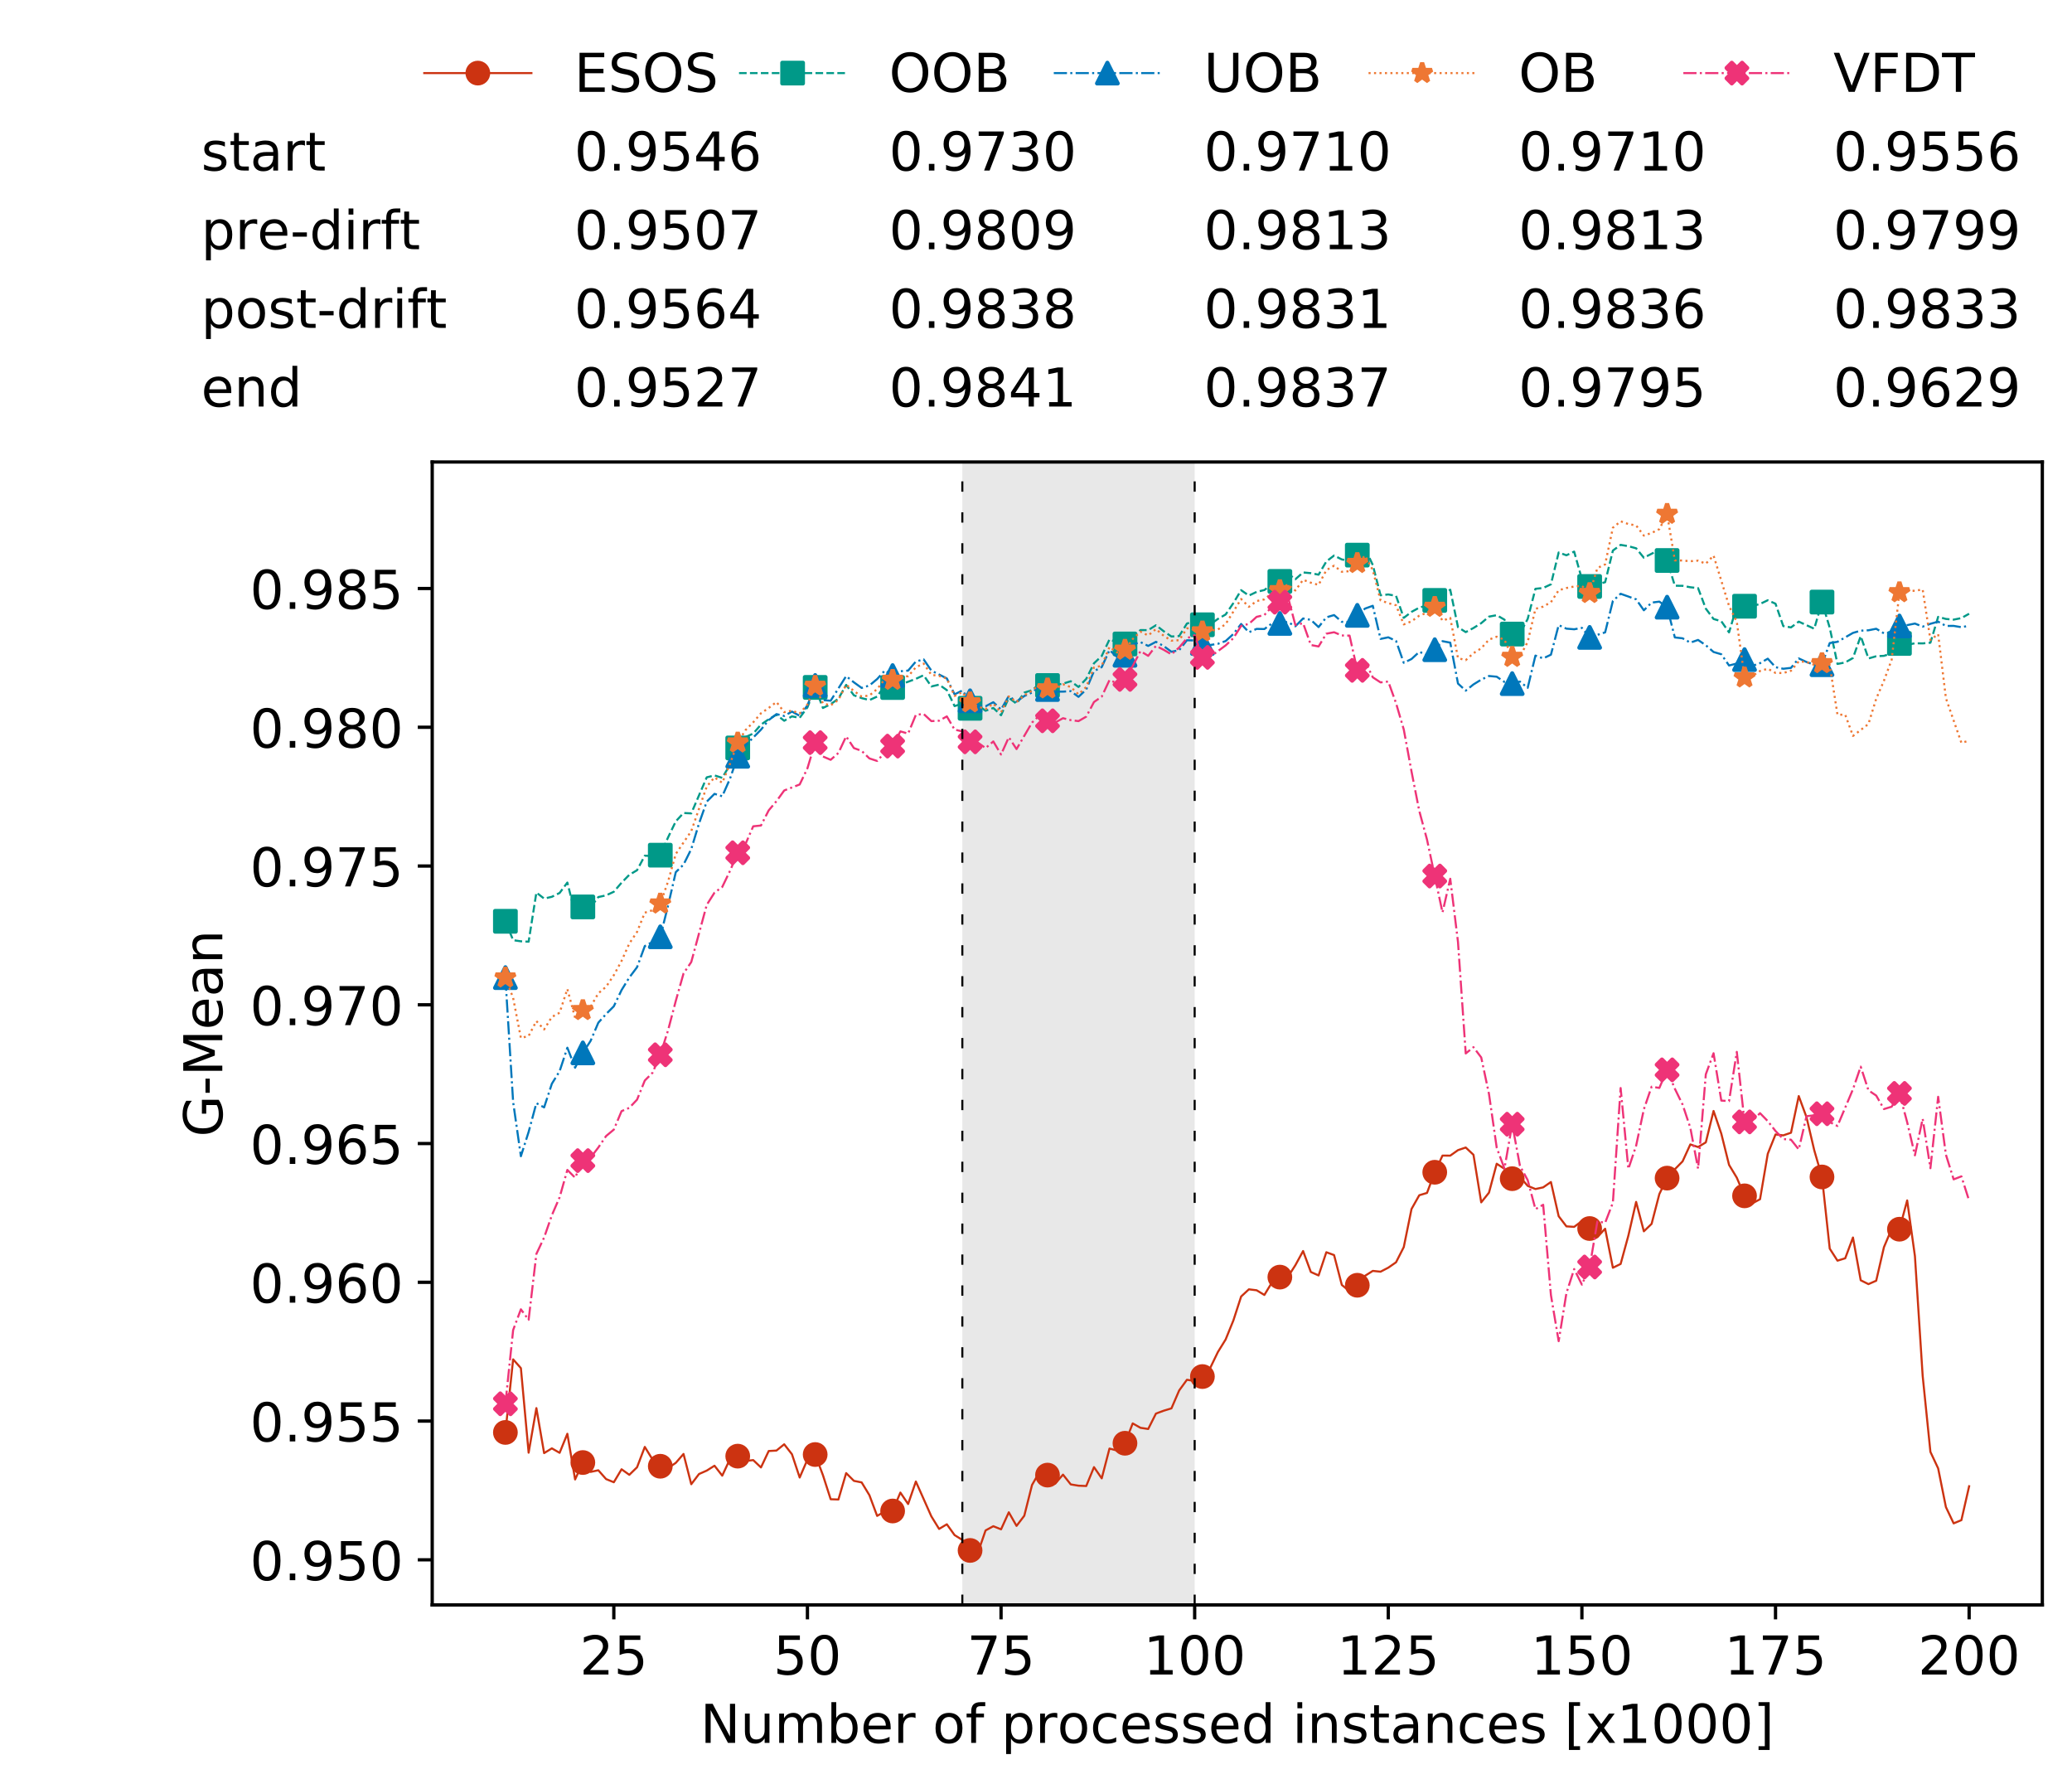 <?xml version="1.0" encoding="utf-8" standalone="no"?>
<!DOCTYPE svg PUBLIC "-//W3C//DTD SVG 1.1//EN"
  "http://www.w3.org/Graphics/SVG/1.1/DTD/svg11.dtd">
<!-- Created with matplotlib (https://matplotlib.org/) -->
<svg height="432.615pt" version="1.1" viewBox="0 0 502.65 432.615" width="502.65pt" xmlns="http://www.w3.org/2000/svg" xmlns:xlink="http://www.w3.org/1999/xlink">
 <defs>
  <style type="text/css">
*{stroke-linecap:butt;stroke-linejoin:round;white-space:pre;}
  </style>
 </defs>
 <g id="figure_1">
  <g id="patch_1">
   <path d="M 0 432.615 
L 502.65 432.615 
L 502.65 0 
L 0 0 
z
" style="fill:#ffffff;"/>
  </g>
  <g id="axes_1">
   <g id="patch_2">
    <path d="M 104.85 389.252 
L 495.45 389.252 
L 495.45 112.052 
L 104.85 112.052 
z
" style="fill:#ffffff;"/>
   </g>
   <g id="patch_3">
    <path clip-path="url(#p9402418ff4)" d="M 289.817 389.252 
L 289.817 112.052 
L 233.453 112.052 
L 233.453 389.252 
z
" style="fill:#d3d3d3;opacity:0.5;"/>
   </g>
   <g id="matplotlib.axis_1">
    <g id="xtick_1">
     <g id="line2d_1">
      <defs>
       <path d="M 0 0 
L 0 3.5 
" id="m2f932251bc" style="stroke:#000000;stroke-width:0.8;"/>
      </defs>
      <g>
       <use style="stroke:#000000;stroke-width:0.8;" x="148.908" xlink:href="#m2f932251bc" y="389.252"/>
      </g>
     </g>
     <g id="text_1">
      <!-- 25 -->
      <defs>
       <path d="M 19.188 8.297 
L 53.609 8.297 
L 53.609 0 
L 7.328 0 
L 7.328 8.297 
Q 12.938 14.109 22.625 23.891 
Q 32.328 33.688 34.812 36.531 
Q 39.547 41.844 41.422 45.531 
Q 43.312 49.219 43.312 52.781 
Q 43.312 58.594 39.234 62.25 
Q 35.156 65.922 28.609 65.922 
Q 23.969 65.922 18.812 64.312 
Q 13.672 62.703 7.812 59.422 
L 7.812 69.391 
Q 13.766 71.781 18.938 73 
Q 24.125 74.219 28.422 74.219 
Q 39.75 74.219 46.484 68.547 
Q 53.219 62.891 53.219 53.422 
Q 53.219 48.922 51.531 44.891 
Q 49.859 40.875 45.406 35.406 
Q 44.188 33.984 37.641 27.219 
Q 31.109 20.453 19.188 8.297 
z
" id="DejaVuSans-50"/>
       <path d="M 10.797 72.906 
L 49.516 72.906 
L 49.516 64.594 
L 19.828 64.594 
L 19.828 46.734 
Q 21.969 47.469 24.109 47.828 
Q 26.266 48.188 28.422 48.188 
Q 40.625 48.188 47.75 41.5 
Q 54.891 34.812 54.891 23.391 
Q 54.891 11.625 47.562 5.094 
Q 40.234 -1.422 26.906 -1.422 
Q 22.312 -1.422 17.547 -0.641 
Q 12.797 0.141 7.719 1.703 
L 7.719 11.625 
Q 12.109 9.234 16.797 8.062 
Q 21.484 6.891 26.703 6.891 
Q 35.156 6.891 40.078 11.328 
Q 45.016 15.766 45.016 23.391 
Q 45.016 31 40.078 35.438 
Q 35.156 39.891 26.703 39.891 
Q 22.75 39.891 18.812 39.016 
Q 14.891 38.141 10.797 36.281 
z
" id="DejaVuSans-53"/>
      </defs>
      <g transform="translate(140.636 406.13)scale(0.13 -0.13)">
       <use xlink:href="#DejaVuSans-50"/>
       <use x="63.623" xlink:href="#DejaVuSans-53"/>
      </g>
     </g>
    </g>
    <g id="xtick_2">
     <g id="line2d_2">
      <g>
       <use style="stroke:#000000;stroke-width:0.8;" x="195.877" xlink:href="#m2f932251bc" y="389.252"/>
      </g>
     </g>
     <g id="text_2">
      <!-- 50 -->
      <defs>
       <path d="M 31.781 66.406 
Q 24.172 66.406 20.328 58.906 
Q 16.5 51.422 16.5 36.375 
Q 16.5 21.391 20.328 13.891 
Q 24.172 6.391 31.781 6.391 
Q 39.453 6.391 43.281 13.891 
Q 47.125 21.391 47.125 36.375 
Q 47.125 51.422 43.281 58.906 
Q 39.453 66.406 31.781 66.406 
z
M 31.781 74.219 
Q 44.047 74.219 50.516 64.516 
Q 56.984 54.828 56.984 36.375 
Q 56.984 17.969 50.516 8.266 
Q 44.047 -1.422 31.781 -1.422 
Q 19.531 -1.422 13.062 8.266 
Q 6.594 17.969 6.594 36.375 
Q 6.594 54.828 13.062 64.516 
Q 19.531 74.219 31.781 74.219 
z
" id="DejaVuSans-48"/>
      </defs>
      <g transform="translate(187.606 406.13)scale(0.13 -0.13)">
       <use xlink:href="#DejaVuSans-53"/>
       <use x="63.623" xlink:href="#DejaVuSans-48"/>
      </g>
     </g>
    </g>
    <g id="xtick_3">
     <g id="line2d_3">
      <g>
       <use style="stroke:#000000;stroke-width:0.8;" x="242.847" xlink:href="#m2f932251bc" y="389.252"/>
      </g>
     </g>
     <g id="text_3">
      <!-- 75 -->
      <defs>
       <path d="M 8.203 72.906 
L 55.078 72.906 
L 55.078 68.703 
L 28.609 0 
L 18.312 0 
L 43.219 64.594 
L 8.203 64.594 
z
" id="DejaVuSans-55"/>
      </defs>
      <g transform="translate(234.576 406.13)scale(0.13 -0.13)">
       <use xlink:href="#DejaVuSans-55"/>
       <use x="63.623" xlink:href="#DejaVuSans-53"/>
      </g>
     </g>
    </g>
    <g id="xtick_4">
     <g id="line2d_4">
      <g>
       <use style="stroke:#000000;stroke-width:0.8;" x="289.817" xlink:href="#m2f932251bc" y="389.252"/>
      </g>
     </g>
     <g id="text_4">
      <!-- 100 -->
      <defs>
       <path d="M 12.406 8.297 
L 28.516 8.297 
L 28.516 63.922 
L 10.984 60.406 
L 10.984 69.391 
L 28.422 72.906 
L 38.281 72.906 
L 38.281 8.297 
L 54.391 8.297 
L 54.391 0 
L 12.406 0 
z
" id="DejaVuSans-49"/>
      </defs>
      <g transform="translate(277.41 406.13)scale(0.13 -0.13)">
       <use xlink:href="#DejaVuSans-49"/>
       <use x="63.623" xlink:href="#DejaVuSans-48"/>
       <use x="127.246" xlink:href="#DejaVuSans-48"/>
      </g>
     </g>
    </g>
    <g id="xtick_5">
     <g id="line2d_5">
      <g>
       <use style="stroke:#000000;stroke-width:0.8;" x="336.786" xlink:href="#m2f932251bc" y="389.252"/>
      </g>
     </g>
     <g id="text_5">
      <!-- 125 -->
      <g transform="translate(324.379 406.13)scale(0.13 -0.13)">
       <use xlink:href="#DejaVuSans-49"/>
       <use x="63.623" xlink:href="#DejaVuSans-50"/>
       <use x="127.246" xlink:href="#DejaVuSans-53"/>
      </g>
     </g>
    </g>
    <g id="xtick_6">
     <g id="line2d_6">
      <g>
       <use style="stroke:#000000;stroke-width:0.8;" x="383.756" xlink:href="#m2f932251bc" y="389.252"/>
      </g>
     </g>
     <g id="text_6">
      <!-- 150 -->
      <g transform="translate(371.349 406.13)scale(0.13 -0.13)">
       <use xlink:href="#DejaVuSans-49"/>
       <use x="63.623" xlink:href="#DejaVuSans-53"/>
       <use x="127.246" xlink:href="#DejaVuSans-48"/>
      </g>
     </g>
    </g>
    <g id="xtick_7">
     <g id="line2d_7">
      <g>
       <use style="stroke:#000000;stroke-width:0.8;" x="430.726" xlink:href="#m2f932251bc" y="389.252"/>
      </g>
     </g>
     <g id="text_7">
      <!-- 175 -->
      <g transform="translate(418.319 406.13)scale(0.13 -0.13)">
       <use xlink:href="#DejaVuSans-49"/>
       <use x="63.623" xlink:href="#DejaVuSans-55"/>
       <use x="127.246" xlink:href="#DejaVuSans-53"/>
      </g>
     </g>
    </g>
    <g id="xtick_8">
     <g id="line2d_8">
      <g>
       <use style="stroke:#000000;stroke-width:0.8;" x="477.695" xlink:href="#m2f932251bc" y="389.252"/>
      </g>
     </g>
     <g id="text_8">
      <!-- 200 -->
      <g transform="translate(465.289 406.13)scale(0.13 -0.13)">
       <use xlink:href="#DejaVuSans-50"/>
       <use x="63.623" xlink:href="#DejaVuSans-48"/>
       <use x="127.246" xlink:href="#DejaVuSans-48"/>
      </g>
     </g>
    </g>
    <g id="text_9">
     <!-- Number of processed instances [x1000] -->
     <defs>
      <path d="M 9.812 72.906 
L 23.094 72.906 
L 55.422 11.922 
L 55.422 72.906 
L 64.984 72.906 
L 64.984 0 
L 51.703 0 
L 19.391 60.984 
L 19.391 0 
L 9.812 0 
z
" id="DejaVuSans-78"/>
      <path d="M 8.5 21.578 
L 8.5 54.688 
L 17.484 54.688 
L 17.484 21.922 
Q 17.484 14.156 20.5 10.266 
Q 23.531 6.391 29.594 6.391 
Q 36.859 6.391 41.078 11.031 
Q 45.312 15.672 45.312 23.688 
L 45.312 54.688 
L 54.297 54.688 
L 54.297 0 
L 45.312 0 
L 45.312 8.406 
Q 42.047 3.422 37.719 1 
Q 33.406 -1.422 27.688 -1.422 
Q 18.266 -1.422 13.375 4.438 
Q 8.5 10.297 8.5 21.578 
z
M 31.109 56 
z
" id="DejaVuSans-117"/>
      <path d="M 52 44.188 
Q 55.375 50.25 60.062 53.125 
Q 64.75 56 71.094 56 
Q 79.641 56 84.281 50.016 
Q 88.922 44.047 88.922 33.016 
L 88.922 0 
L 79.891 0 
L 79.891 32.719 
Q 79.891 40.578 77.094 44.375 
Q 74.312 48.188 68.609 48.188 
Q 61.625 48.188 57.562 43.547 
Q 53.516 38.922 53.516 30.906 
L 53.516 0 
L 44.484 0 
L 44.484 32.719 
Q 44.484 40.625 41.703 44.406 
Q 38.922 48.188 33.109 48.188 
Q 26.219 48.188 22.156 43.531 
Q 18.109 38.875 18.109 30.906 
L 18.109 0 
L 9.078 0 
L 9.078 54.688 
L 18.109 54.688 
L 18.109 46.188 
Q 21.188 51.219 25.484 53.609 
Q 29.781 56 35.688 56 
Q 41.656 56 45.828 52.969 
Q 50 49.953 52 44.188 
z
" id="DejaVuSans-109"/>
      <path d="M 48.688 27.297 
Q 48.688 37.203 44.609 42.844 
Q 40.531 48.484 33.406 48.484 
Q 26.266 48.484 22.188 42.844 
Q 18.109 37.203 18.109 27.297 
Q 18.109 17.391 22.188 11.75 
Q 26.266 6.109 33.406 6.109 
Q 40.531 6.109 44.609 11.75 
Q 48.688 17.391 48.688 27.297 
z
M 18.109 46.391 
Q 20.953 51.266 25.266 53.625 
Q 29.594 56 35.594 56 
Q 45.562 56 51.781 48.094 
Q 58.016 40.188 58.016 27.297 
Q 58.016 14.406 51.781 6.484 
Q 45.562 -1.422 35.594 -1.422 
Q 29.594 -1.422 25.266 0.953 
Q 20.953 3.328 18.109 8.203 
L 18.109 0 
L 9.078 0 
L 9.078 75.984 
L 18.109 75.984 
z
" id="DejaVuSans-98"/>
      <path d="M 56.203 29.594 
L 56.203 25.203 
L 14.891 25.203 
Q 15.484 15.922 20.484 11.062 
Q 25.484 6.203 34.422 6.203 
Q 39.594 6.203 44.453 7.469 
Q 49.312 8.734 54.109 11.281 
L 54.109 2.781 
Q 49.266 0.734 44.188 -0.344 
Q 39.109 -1.422 33.891 -1.422 
Q 20.797 -1.422 13.156 6.188 
Q 5.516 13.812 5.516 26.812 
Q 5.516 40.234 12.766 48.109 
Q 20.016 56 32.328 56 
Q 43.359 56 49.781 48.891 
Q 56.203 41.797 56.203 29.594 
z
M 47.219 32.234 
Q 47.125 39.594 43.094 43.984 
Q 39.062 48.391 32.422 48.391 
Q 24.906 48.391 20.391 44.141 
Q 15.875 39.891 15.188 32.172 
z
" id="DejaVuSans-101"/>
      <path d="M 41.109 46.297 
Q 39.594 47.172 37.812 47.578 
Q 36.031 48 33.891 48 
Q 26.266 48 22.188 43.047 
Q 18.109 38.094 18.109 28.812 
L 18.109 0 
L 9.078 0 
L 9.078 54.688 
L 18.109 54.688 
L 18.109 46.188 
Q 20.953 51.172 25.484 53.578 
Q 30.031 56 36.531 56 
Q 37.453 56 38.578 55.875 
Q 39.703 55.766 41.062 55.516 
z
" id="DejaVuSans-114"/>
      <path id="DejaVuSans-32"/>
      <path d="M 30.609 48.391 
Q 23.391 48.391 19.188 42.75 
Q 14.984 37.109 14.984 27.297 
Q 14.984 17.484 19.156 11.844 
Q 23.344 6.203 30.609 6.203 
Q 37.797 6.203 41.984 11.859 
Q 46.188 17.531 46.188 27.297 
Q 46.188 37.016 41.984 42.703 
Q 37.797 48.391 30.609 48.391 
z
M 30.609 56 
Q 42.328 56 49.016 48.375 
Q 55.719 40.766 55.719 27.297 
Q 55.719 13.875 49.016 6.219 
Q 42.328 -1.422 30.609 -1.422 
Q 18.844 -1.422 12.172 6.219 
Q 5.516 13.875 5.516 27.297 
Q 5.516 40.766 12.172 48.375 
Q 18.844 56 30.609 56 
z
" id="DejaVuSans-111"/>
      <path d="M 37.109 75.984 
L 37.109 68.5 
L 28.516 68.5 
Q 23.688 68.5 21.797 66.547 
Q 19.922 64.594 19.922 59.516 
L 19.922 54.688 
L 34.719 54.688 
L 34.719 47.703 
L 19.922 47.703 
L 19.922 0 
L 10.891 0 
L 10.891 47.703 
L 2.297 47.703 
L 2.297 54.688 
L 10.891 54.688 
L 10.891 58.5 
Q 10.891 67.625 15.141 71.797 
Q 19.391 75.984 28.609 75.984 
z
" id="DejaVuSans-102"/>
      <path d="M 18.109 8.203 
L 18.109 -20.797 
L 9.078 -20.797 
L 9.078 54.688 
L 18.109 54.688 
L 18.109 46.391 
Q 20.953 51.266 25.266 53.625 
Q 29.594 56 35.594 56 
Q 45.562 56 51.781 48.094 
Q 58.016 40.188 58.016 27.297 
Q 58.016 14.406 51.781 6.484 
Q 45.562 -1.422 35.594 -1.422 
Q 29.594 -1.422 25.266 0.953 
Q 20.953 3.328 18.109 8.203 
z
M 48.688 27.297 
Q 48.688 37.203 44.609 42.844 
Q 40.531 48.484 33.406 48.484 
Q 26.266 48.484 22.188 42.844 
Q 18.109 37.203 18.109 27.297 
Q 18.109 17.391 22.188 11.75 
Q 26.266 6.109 33.406 6.109 
Q 40.531 6.109 44.609 11.75 
Q 48.688 17.391 48.688 27.297 
z
" id="DejaVuSans-112"/>
      <path d="M 48.781 52.594 
L 48.781 44.188 
Q 44.969 46.297 41.141 47.344 
Q 37.312 48.391 33.406 48.391 
Q 24.656 48.391 19.812 42.844 
Q 14.984 37.312 14.984 27.297 
Q 14.984 17.281 19.812 11.734 
Q 24.656 6.203 33.406 6.203 
Q 37.312 6.203 41.141 7.25 
Q 44.969 8.297 48.781 10.406 
L 48.781 2.094 
Q 45.016 0.344 40.984 -0.531 
Q 36.969 -1.422 32.422 -1.422 
Q 20.062 -1.422 12.781 6.344 
Q 5.516 14.109 5.516 27.297 
Q 5.516 40.672 12.859 48.328 
Q 20.219 56 33.016 56 
Q 37.156 56 41.109 55.141 
Q 45.062 54.297 48.781 52.594 
z
" id="DejaVuSans-99"/>
      <path d="M 44.281 53.078 
L 44.281 44.578 
Q 40.484 46.531 36.375 47.5 
Q 32.281 48.484 27.875 48.484 
Q 21.188 48.484 17.844 46.438 
Q 14.5 44.391 14.5 40.281 
Q 14.5 37.156 16.891 35.375 
Q 19.281 33.594 26.516 31.984 
L 29.594 31.297 
Q 39.156 29.25 43.188 25.516 
Q 47.219 21.781 47.219 15.094 
Q 47.219 7.469 41.188 3.016 
Q 35.156 -1.422 24.609 -1.422 
Q 20.219 -1.422 15.453 -0.562 
Q 10.688 0.297 5.422 2 
L 5.422 11.281 
Q 10.406 8.688 15.234 7.391 
Q 20.062 6.109 24.812 6.109 
Q 31.156 6.109 34.562 8.281 
Q 37.984 10.453 37.984 14.406 
Q 37.984 18.062 35.516 20.016 
Q 33.062 21.969 24.703 23.781 
L 21.578 24.516 
Q 13.234 26.266 9.516 29.906 
Q 5.812 33.547 5.812 39.891 
Q 5.812 47.609 11.281 51.797 
Q 16.75 56 26.812 56 
Q 31.781 56 36.172 55.266 
Q 40.578 54.547 44.281 53.078 
z
" id="DejaVuSans-115"/>
      <path d="M 45.406 46.391 
L 45.406 75.984 
L 54.391 75.984 
L 54.391 0 
L 45.406 0 
L 45.406 8.203 
Q 42.578 3.328 38.25 0.953 
Q 33.938 -1.422 27.875 -1.422 
Q 17.969 -1.422 11.734 6.484 
Q 5.516 14.406 5.516 27.297 
Q 5.516 40.188 11.734 48.094 
Q 17.969 56 27.875 56 
Q 33.938 56 38.25 53.625 
Q 42.578 51.266 45.406 46.391 
z
M 14.797 27.297 
Q 14.797 17.391 18.875 11.75 
Q 22.953 6.109 30.078 6.109 
Q 37.203 6.109 41.297 11.75 
Q 45.406 17.391 45.406 27.297 
Q 45.406 37.203 41.297 42.844 
Q 37.203 48.484 30.078 48.484 
Q 22.953 48.484 18.875 42.844 
Q 14.797 37.203 14.797 27.297 
z
" id="DejaVuSans-100"/>
      <path d="M 9.422 54.688 
L 18.406 54.688 
L 18.406 0 
L 9.422 0 
z
M 9.422 75.984 
L 18.406 75.984 
L 18.406 64.594 
L 9.422 64.594 
z
" id="DejaVuSans-105"/>
      <path d="M 54.891 33.016 
L 54.891 0 
L 45.906 0 
L 45.906 32.719 
Q 45.906 40.484 42.875 44.328 
Q 39.844 48.188 33.797 48.188 
Q 26.516 48.188 22.312 43.547 
Q 18.109 38.922 18.109 30.906 
L 18.109 0 
L 9.078 0 
L 9.078 54.688 
L 18.109 54.688 
L 18.109 46.188 
Q 21.344 51.125 25.703 53.562 
Q 30.078 56 35.797 56 
Q 45.219 56 50.047 50.172 
Q 54.891 44.344 54.891 33.016 
z
" id="DejaVuSans-110"/>
      <path d="M 18.312 70.219 
L 18.312 54.688 
L 36.812 54.688 
L 36.812 47.703 
L 18.312 47.703 
L 18.312 18.016 
Q 18.312 11.328 20.141 9.422 
Q 21.969 7.516 27.594 7.516 
L 36.812 7.516 
L 36.812 0 
L 27.594 0 
Q 17.188 0 13.234 3.875 
Q 9.281 7.766 9.281 18.016 
L 9.281 47.703 
L 2.688 47.703 
L 2.688 54.688 
L 9.281 54.688 
L 9.281 70.219 
z
" id="DejaVuSans-116"/>
      <path d="M 34.281 27.484 
Q 23.391 27.484 19.188 25 
Q 14.984 22.516 14.984 16.5 
Q 14.984 11.719 18.141 8.906 
Q 21.297 6.109 26.703 6.109 
Q 34.188 6.109 38.703 11.406 
Q 43.219 16.703 43.219 25.484 
L 43.219 27.484 
z
M 52.203 31.203 
L 52.203 0 
L 43.219 0 
L 43.219 8.297 
Q 40.141 3.328 35.547 0.953 
Q 30.953 -1.422 24.312 -1.422 
Q 15.922 -1.422 10.953 3.297 
Q 6 8.016 6 15.922 
Q 6 25.141 12.172 29.828 
Q 18.359 34.516 30.609 34.516 
L 43.219 34.516 
L 43.219 35.406 
Q 43.219 41.609 39.141 45 
Q 35.062 48.391 27.688 48.391 
Q 23 48.391 18.547 47.266 
Q 14.109 46.141 10.016 43.891 
L 10.016 52.203 
Q 14.938 54.109 19.578 55.047 
Q 24.219 56 28.609 56 
Q 40.484 56 46.344 49.844 
Q 52.203 43.703 52.203 31.203 
z
" id="DejaVuSans-97"/>
      <path d="M 8.594 75.984 
L 29.297 75.984 
L 29.297 69 
L 17.578 69 
L 17.578 -6.203 
L 29.297 -6.203 
L 29.297 -13.188 
L 8.594 -13.188 
z
" id="DejaVuSans-91"/>
      <path d="M 54.891 54.688 
L 35.109 28.078 
L 55.906 0 
L 45.312 0 
L 29.391 21.484 
L 13.484 0 
L 2.875 0 
L 24.125 28.609 
L 4.688 54.688 
L 15.281 54.688 
L 29.781 35.203 
L 44.281 54.688 
z
" id="DejaVuSans-120"/>
      <path d="M 30.422 75.984 
L 30.422 -13.188 
L 9.719 -13.188 
L 9.719 -6.203 
L 21.391 -6.203 
L 21.391 69 
L 9.719 69 
L 9.719 75.984 
z
" id="DejaVuSans-93"/>
     </defs>
     <g transform="translate(169.881 422.711)scale(0.13 -0.13)">
      <use xlink:href="#DejaVuSans-78"/>
      <use x="74.805" xlink:href="#DejaVuSans-117"/>
      <use x="138.184" xlink:href="#DejaVuSans-109"/>
      <use x="235.596" xlink:href="#DejaVuSans-98"/>
      <use x="299.072" xlink:href="#DejaVuSans-101"/>
      <use x="360.596" xlink:href="#DejaVuSans-114"/>
      <use x="401.709" xlink:href="#DejaVuSans-32"/>
      <use x="433.496" xlink:href="#DejaVuSans-111"/>
      <use x="494.678" xlink:href="#DejaVuSans-102"/>
      <use x="529.883" xlink:href="#DejaVuSans-32"/>
      <use x="561.67" xlink:href="#DejaVuSans-112"/>
      <use x="625.146" xlink:href="#DejaVuSans-114"/>
      <use x="666.229" xlink:href="#DejaVuSans-111"/>
      <use x="727.41" xlink:href="#DejaVuSans-99"/>
      <use x="782.391" xlink:href="#DejaVuSans-101"/>
      <use x="843.914" xlink:href="#DejaVuSans-115"/>
      <use x="896.014" xlink:href="#DejaVuSans-115"/>
      <use x="948.113" xlink:href="#DejaVuSans-101"/>
      <use x="1009.637" xlink:href="#DejaVuSans-100"/>
      <use x="1073.113" xlink:href="#DejaVuSans-32"/>
      <use x="1104.9" xlink:href="#DejaVuSans-105"/>
      <use x="1132.684" xlink:href="#DejaVuSans-110"/>
      <use x="1196.062" xlink:href="#DejaVuSans-115"/>
      <use x="1248.162" xlink:href="#DejaVuSans-116"/>
      <use x="1287.371" xlink:href="#DejaVuSans-97"/>
      <use x="1348.65" xlink:href="#DejaVuSans-110"/>
      <use x="1412.029" xlink:href="#DejaVuSans-99"/>
      <use x="1467.01" xlink:href="#DejaVuSans-101"/>
      <use x="1528.533" xlink:href="#DejaVuSans-115"/>
      <use x="1580.633" xlink:href="#DejaVuSans-32"/>
      <use x="1612.42" xlink:href="#DejaVuSans-91"/>
      <use x="1651.434" xlink:href="#DejaVuSans-120"/>
      <use x="1710.613" xlink:href="#DejaVuSans-49"/>
      <use x="1774.236" xlink:href="#DejaVuSans-48"/>
      <use x="1837.859" xlink:href="#DejaVuSans-48"/>
      <use x="1901.482" xlink:href="#DejaVuSans-48"/>
      <use x="1965.105" xlink:href="#DejaVuSans-93"/>
     </g>
    </g>
   </g>
   <g id="matplotlib.axis_2">
    <g id="ytick_1">
     <g id="line2d_9">
      <defs>
       <path d="M 0 0 
L -3.5 0 
" id="mba96d81d07" style="stroke:#000000;stroke-width:0.8;"/>
      </defs>
      <g>
       <use style="stroke:#000000;stroke-width:0.8;" x="104.85" xlink:href="#mba96d81d07" y="378.31"/>
      </g>
     </g>
     <g id="text_10">
      <!-- 0.950 -->
      <defs>
       <path d="M 10.688 12.406 
L 21 12.406 
L 21 0 
L 10.688 0 
z
" id="DejaVuSans-46"/>
       <path d="M 10.984 1.516 
L 10.984 10.5 
Q 14.703 8.734 18.5 7.812 
Q 22.312 6.891 25.984 6.891 
Q 35.75 6.891 40.891 13.453 
Q 46.047 20.016 46.781 33.406 
Q 43.953 29.203 39.594 26.953 
Q 35.25 24.703 29.984 24.703 
Q 19.047 24.703 12.672 31.312 
Q 6.297 37.938 6.297 49.422 
Q 6.297 60.641 12.938 67.422 
Q 19.578 74.219 30.609 74.219 
Q 43.266 74.219 49.922 64.516 
Q 56.594 54.828 56.594 36.375 
Q 56.594 19.141 48.406 8.859 
Q 40.234 -1.422 26.422 -1.422 
Q 22.703 -1.422 18.891 -0.688 
Q 15.094 0.047 10.984 1.516 
z
M 30.609 32.422 
Q 37.25 32.422 41.125 36.953 
Q 45.016 41.5 45.016 49.422 
Q 45.016 57.281 41.125 61.844 
Q 37.25 66.406 30.609 66.406 
Q 23.969 66.406 20.094 61.844 
Q 16.219 57.281 16.219 49.422 
Q 16.219 41.5 20.094 36.953 
Q 23.969 32.422 30.609 32.422 
z
" id="DejaVuSans-57"/>
      </defs>
      <g transform="translate(60.633 383.249)scale(0.13 -0.13)">
       <use xlink:href="#DejaVuSans-48"/>
       <use x="63.623" xlink:href="#DejaVuSans-46"/>
       <use x="95.41" xlink:href="#DejaVuSans-57"/>
       <use x="159.033" xlink:href="#DejaVuSans-53"/>
       <use x="222.656" xlink:href="#DejaVuSans-48"/>
      </g>
     </g>
    </g>
    <g id="ytick_2">
     <g id="line2d_10">
      <g>
       <use style="stroke:#000000;stroke-width:0.8;" x="104.85" xlink:href="#mba96d81d07" y="344.656"/>
      </g>
     </g>
     <g id="text_11">
      <!-- 0.955 -->
      <g transform="translate(60.633 349.595)scale(0.13 -0.13)">
       <use xlink:href="#DejaVuSans-48"/>
       <use x="63.623" xlink:href="#DejaVuSans-46"/>
       <use x="95.41" xlink:href="#DejaVuSans-57"/>
       <use x="159.033" xlink:href="#DejaVuSans-53"/>
       <use x="222.656" xlink:href="#DejaVuSans-53"/>
      </g>
     </g>
    </g>
    <g id="ytick_3">
     <g id="line2d_11">
      <g>
       <use style="stroke:#000000;stroke-width:0.8;" x="104.85" xlink:href="#mba96d81d07" y="311.002"/>
      </g>
     </g>
     <g id="text_12">
      <!-- 0.960 -->
      <defs>
       <path d="M 33.016 40.375 
Q 26.375 40.375 22.484 35.828 
Q 18.609 31.297 18.609 23.391 
Q 18.609 15.531 22.484 10.953 
Q 26.375 6.391 33.016 6.391 
Q 39.656 6.391 43.531 10.953 
Q 47.406 15.531 47.406 23.391 
Q 47.406 31.297 43.531 35.828 
Q 39.656 40.375 33.016 40.375 
z
M 52.594 71.297 
L 52.594 62.312 
Q 48.875 64.062 45.094 64.984 
Q 41.312 65.922 37.594 65.922 
Q 27.828 65.922 22.672 59.328 
Q 17.531 52.734 16.797 39.406 
Q 19.672 43.656 24.016 45.922 
Q 28.375 48.188 33.594 48.188 
Q 44.578 48.188 50.953 41.516 
Q 57.328 34.859 57.328 23.391 
Q 57.328 12.156 50.688 5.359 
Q 44.047 -1.422 33.016 -1.422 
Q 20.359 -1.422 13.672 8.266 
Q 6.984 17.969 6.984 36.375 
Q 6.984 53.656 15.188 63.938 
Q 23.391 74.219 37.203 74.219 
Q 40.922 74.219 44.703 73.484 
Q 48.484 72.75 52.594 71.297 
z
" id="DejaVuSans-54"/>
      </defs>
      <g transform="translate(60.633 315.941)scale(0.13 -0.13)">
       <use xlink:href="#DejaVuSans-48"/>
       <use x="63.623" xlink:href="#DejaVuSans-46"/>
       <use x="95.41" xlink:href="#DejaVuSans-57"/>
       <use x="159.033" xlink:href="#DejaVuSans-54"/>
       <use x="222.656" xlink:href="#DejaVuSans-48"/>
      </g>
     </g>
    </g>
    <g id="ytick_4">
     <g id="line2d_12">
      <g>
       <use style="stroke:#000000;stroke-width:0.8;" x="104.85" xlink:href="#mba96d81d07" y="277.348"/>
      </g>
     </g>
     <g id="text_13">
      <!-- 0.965 -->
      <g transform="translate(60.633 282.287)scale(0.13 -0.13)">
       <use xlink:href="#DejaVuSans-48"/>
       <use x="63.623" xlink:href="#DejaVuSans-46"/>
       <use x="95.41" xlink:href="#DejaVuSans-57"/>
       <use x="159.033" xlink:href="#DejaVuSans-54"/>
       <use x="222.656" xlink:href="#DejaVuSans-53"/>
      </g>
     </g>
    </g>
    <g id="ytick_5">
     <g id="line2d_13">
      <g>
       <use style="stroke:#000000;stroke-width:0.8;" x="104.85" xlink:href="#mba96d81d07" y="243.695"/>
      </g>
     </g>
     <g id="text_14">
      <!-- 0.970 -->
      <g transform="translate(60.633 248.634)scale(0.13 -0.13)">
       <use xlink:href="#DejaVuSans-48"/>
       <use x="63.623" xlink:href="#DejaVuSans-46"/>
       <use x="95.41" xlink:href="#DejaVuSans-57"/>
       <use x="159.033" xlink:href="#DejaVuSans-55"/>
       <use x="222.656" xlink:href="#DejaVuSans-48"/>
      </g>
     </g>
    </g>
    <g id="ytick_6">
     <g id="line2d_14">
      <g>
       <use style="stroke:#000000;stroke-width:0.8;" x="104.85" xlink:href="#mba96d81d07" y="210.041"/>
      </g>
     </g>
     <g id="text_15">
      <!-- 0.975 -->
      <g transform="translate(60.633 214.98)scale(0.13 -0.13)">
       <use xlink:href="#DejaVuSans-48"/>
       <use x="63.623" xlink:href="#DejaVuSans-46"/>
       <use x="95.41" xlink:href="#DejaVuSans-57"/>
       <use x="159.033" xlink:href="#DejaVuSans-55"/>
       <use x="222.656" xlink:href="#DejaVuSans-53"/>
      </g>
     </g>
    </g>
    <g id="ytick_7">
     <g id="line2d_15">
      <g>
       <use style="stroke:#000000;stroke-width:0.8;" x="104.85" xlink:href="#mba96d81d07" y="176.387"/>
      </g>
     </g>
     <g id="text_16">
      <!-- 0.980 -->
      <defs>
       <path d="M 31.781 34.625 
Q 24.75 34.625 20.719 30.859 
Q 16.703 27.094 16.703 20.516 
Q 16.703 13.922 20.719 10.156 
Q 24.75 6.391 31.781 6.391 
Q 38.812 6.391 42.859 10.172 
Q 46.922 13.969 46.922 20.516 
Q 46.922 27.094 42.891 30.859 
Q 38.875 34.625 31.781 34.625 
z
M 21.922 38.812 
Q 15.578 40.375 12.031 44.719 
Q 8.5 49.078 8.5 55.328 
Q 8.5 64.062 14.719 69.141 
Q 20.953 74.219 31.781 74.219 
Q 42.672 74.219 48.875 69.141 
Q 55.078 64.062 55.078 55.328 
Q 55.078 49.078 51.531 44.719 
Q 48 40.375 41.703 38.812 
Q 48.828 37.156 52.797 32.312 
Q 56.781 27.484 56.781 20.516 
Q 56.781 9.906 50.312 4.234 
Q 43.844 -1.422 31.781 -1.422 
Q 19.734 -1.422 13.25 4.234 
Q 6.781 9.906 6.781 20.516 
Q 6.781 27.484 10.781 32.312 
Q 14.797 37.156 21.922 38.812 
z
M 18.312 54.391 
Q 18.312 48.734 21.844 45.562 
Q 25.391 42.391 31.781 42.391 
Q 38.141 42.391 41.719 45.562 
Q 45.312 48.734 45.312 54.391 
Q 45.312 60.062 41.719 63.234 
Q 38.141 66.406 31.781 66.406 
Q 25.391 66.406 21.844 63.234 
Q 18.312 60.062 18.312 54.391 
z
" id="DejaVuSans-56"/>
      </defs>
      <g transform="translate(60.633 181.326)scale(0.13 -0.13)">
       <use xlink:href="#DejaVuSans-48"/>
       <use x="63.623" xlink:href="#DejaVuSans-46"/>
       <use x="95.41" xlink:href="#DejaVuSans-57"/>
       <use x="159.033" xlink:href="#DejaVuSans-56"/>
       <use x="222.656" xlink:href="#DejaVuSans-48"/>
      </g>
     </g>
    </g>
    <g id="ytick_8">
     <g id="line2d_16">
      <g>
       <use style="stroke:#000000;stroke-width:0.8;" x="104.85" xlink:href="#mba96d81d07" y="142.734"/>
      </g>
     </g>
     <g id="text_17">
      <!-- 0.985 -->
      <g transform="translate(60.633 147.673)scale(0.13 -0.13)">
       <use xlink:href="#DejaVuSans-48"/>
       <use x="63.623" xlink:href="#DejaVuSans-46"/>
       <use x="95.41" xlink:href="#DejaVuSans-57"/>
       <use x="159.033" xlink:href="#DejaVuSans-56"/>
       <use x="222.656" xlink:href="#DejaVuSans-53"/>
      </g>
     </g>
    </g>
    <g id="text_18">
     <!-- G-Mean -->
     <defs>
      <path d="M 59.516 10.406 
L 59.516 29.984 
L 43.406 29.984 
L 43.406 38.094 
L 69.281 38.094 
L 69.281 6.781 
Q 63.578 2.734 56.688 0.656 
Q 49.812 -1.422 42 -1.422 
Q 24.906 -1.422 15.25 8.562 
Q 5.609 18.562 5.609 36.375 
Q 5.609 54.25 15.25 64.234 
Q 24.906 74.219 42 74.219 
Q 49.125 74.219 55.547 72.453 
Q 61.969 70.703 67.391 67.281 
L 67.391 56.781 
Q 61.922 61.422 55.766 63.766 
Q 49.609 66.109 42.828 66.109 
Q 29.438 66.109 22.719 58.641 
Q 16.016 51.172 16.016 36.375 
Q 16.016 21.625 22.719 14.156 
Q 29.438 6.688 42.828 6.688 
Q 48.047 6.688 52.141 7.594 
Q 56.25 8.5 59.516 10.406 
z
" id="DejaVuSans-71"/>
      <path d="M 4.891 31.391 
L 31.203 31.391 
L 31.203 23.391 
L 4.891 23.391 
z
" id="DejaVuSans-45"/>
      <path d="M 9.812 72.906 
L 24.516 72.906 
L 43.109 23.297 
L 61.812 72.906 
L 76.516 72.906 
L 76.516 0 
L 66.891 0 
L 66.891 64.016 
L 48.094 14.016 
L 38.188 14.016 
L 19.391 64.016 
L 19.391 0 
L 9.812 0 
z
" id="DejaVuSans-77"/>
     </defs>
     <g transform="translate(53.93 275.744)rotate(-90)scale(0.13 -0.13)">
      <use xlink:href="#DejaVuSans-71"/>
      <use x="77.49" xlink:href="#DejaVuSans-45"/>
      <use x="113.574" xlink:href="#DejaVuSans-77"/>
      <use x="199.854" xlink:href="#DejaVuSans-101"/>
      <use x="261.377" xlink:href="#DejaVuSans-97"/>
      <use x="322.656" xlink:href="#DejaVuSans-110"/>
     </g>
    </g>
   </g>
   <g id="line2d_17"/>
   <g id="line2d_18"/>
   <g id="line2d_19"/>
   <g id="line2d_20"/>
   <g id="line2d_21"/>
   <g id="line2d_22">
    <path clip-path="url(#p9402418ff4)" d="M 122.605 347.414 
L 124.483 329.69 
L 126.362 331.82 
L 128.241 352.328 
L 130.12 341.517 
L 131.998 352.429 
L 133.877 351.276 
L 135.756 352.358 
L 137.635 347.739 
L 139.514 358.817 
L 141.392 354.714 
L 143.271 356.986 
L 145.15 356.592 
L 147.029 358.725 
L 148.908 359.497 
L 150.786 356.35 
L 152.665 357.692 
L 154.544 355.864 
L 156.423 350.927 
L 158.302 353.982 
L 160.18 355.616 
L 162.059 356.065 
L 163.938 354.796 
L 165.817 352.634 
L 167.695 359.972 
L 169.574 357.5 
L 171.453 356.669 
L 173.332 355.488 
L 175.211 357.9 
L 177.089 353.859 
L 178.968 353.165 
L 180.847 354.341 
L 182.726 354.125 
L 184.605 355.904 
L 186.483 351.921 
L 188.362 351.81 
L 190.241 350.29 
L 192.12 352.701 
L 193.998 358.35 
L 195.877 353.996 
L 197.756 352.774 
L 199.635 357.775 
L 201.514 363.616 
L 203.392 363.683 
L 205.271 357.277 
L 207.15 359.157 
L 209.029 359.535 
L 210.908 362.628 
L 212.786 367.656 
L 214.665 366.564 
L 216.544 366.468 
L 218.423 361.995 
L 220.302 364.777 
L 222.18 359.321 
L 225.938 367.769 
L 227.817 370.816 
L 229.695 369.693 
L 231.574 372.314 
L 233.453 373.485 
L 235.332 376.034 
L 237.211 376.652 
L 239.089 371.183 
L 240.968 370.159 
L 242.847 370.914 
L 244.726 366.785 
L 246.605 370.082 
L 248.483 367.619 
L 250.362 360.157 
L 252.241 356.879 
L 254.12 357.763 
L 255.998 359.806 
L 257.877 357.648 
L 259.756 360.018 
L 261.635 360.33 
L 263.514 360.407 
L 265.392 355.831 
L 267.271 358.549 
L 269.15 351.329 
L 271.029 351.802 
L 272.908 350.037 
L 274.786 345.223 
L 276.665 346.29 
L 278.544 346.578 
L 280.423 342.84 
L 282.302 342.146 
L 284.18 341.58 
L 286.059 337.226 
L 287.938 334.643 
L 289.817 334.934 
L 291.695 333.862 
L 293.574 331.797 
L 295.453 327.907 
L 297.332 324.864 
L 299.211 320.239 
L 301.089 314.448 
L 302.968 312.705 
L 304.847 312.934 
L 306.726 314.07 
L 308.605 310.972 
L 310.483 309.743 
L 312.362 309.787 
L 314.241 306.862 
L 316.12 303.42 
L 317.998 308.499 
L 319.877 309.337 
L 321.756 303.711 
L 323.635 304.398 
L 325.514 311.638 
L 327.392 313.187 
L 329.271 311.718 
L 331.15 309.426 
L 333.029 308.236 
L 334.908 308.43 
L 336.786 307.454 
L 338.665 306.15 
L 340.544 302.462 
L 342.423 293.222 
L 344.302 289.888 
L 346.18 289.324 
L 348.059 284.313 
L 349.938 280.27 
L 351.817 280.282 
L 353.695 278.948 
L 355.574 278.312 
L 357.453 280.075 
L 359.332 291.612 
L 361.211 289.267 
L 363.089 282.245 
L 364.968 283.48 
L 366.847 285.87 
L 368.726 285.438 
L 370.605 287.614 
L 372.483 288.38 
L 374.362 287.975 
L 376.241 286.677 
L 378.12 294.974 
L 379.998 297.432 
L 381.877 297.558 
L 383.756 296.15 
L 385.635 297.96 
L 387.514 300.021 
L 389.392 298.012 
L 391.271 307.47 
L 393.15 306.556 
L 395.029 299.683 
L 396.908 291.507 
L 398.786 298.634 
L 400.665 296.83 
L 402.544 289.592 
L 404.423 285.734 
L 406.302 283.583 
L 408.18 281.674 
L 410.059 277.562 
L 411.938 278.194 
L 413.817 277.063 
L 415.695 269.448 
L 417.574 274.957 
L 419.453 282.52 
L 421.332 285.632 
L 423.211 290.033 
L 425.089 291.863 
L 426.968 290.855 
L 428.847 279.833 
L 430.726 275.141 
L 432.605 275.364 
L 434.483 274.723 
L 436.362 265.837 
L 438.241 270.951 
L 440.12 278.973 
L 441.998 285.455 
L 443.877 302.834 
L 445.756 305.754 
L 447.635 305.177 
L 449.514 300.139 
L 451.392 310.509 
L 453.271 311.444 
L 455.15 310.618 
L 457.029 302.481 
L 458.908 298.041 
L 460.786 298.126 
L 462.665 291.145 
L 464.544 304.645 
L 466.423 333.698 
L 468.302 352.131 
L 470.18 356.134 
L 472.059 365.51 
L 473.938 369.467 
L 475.817 368.689 
L 477.695 360.464 
L 477.695 360.464 
" style="fill:none;stroke:#cc3311;stroke-linecap:square;stroke-width:0.5;"/>
    <defs>
     <path d="M 0 2.5 
C 0.663 2.5 1.299 2.237 1.768 1.768 
C 2.237 1.299 2.5 0.663 2.5 0 
C 2.5 -0.663 2.237 -1.299 1.768 -1.768 
C 1.299 -2.237 0.663 -2.5 0 -2.5 
C -0.663 -2.5 -1.299 -2.237 -1.768 -1.768 
C -2.237 -1.299 -2.5 -0.663 -2.5 0 
C -2.5 0.663 -2.237 1.299 -1.768 1.768 
C -1.299 2.237 -0.663 2.5 0 2.5 
z
" id="m5c1699c11f" style="stroke:#cc3311;"/>
    </defs>
    <g clip-path="url(#p9402418ff4)">
     <use style="fill:#cc3311;stroke:#cc3311;" x="122.605" xlink:href="#m5c1699c11f" y="347.414"/>
     <use style="fill:#cc3311;stroke:#cc3311;" x="141.392" xlink:href="#m5c1699c11f" y="354.714"/>
     <use style="fill:#cc3311;stroke:#cc3311;" x="160.18" xlink:href="#m5c1699c11f" y="355.616"/>
     <use style="fill:#cc3311;stroke:#cc3311;" x="178.968" xlink:href="#m5c1699c11f" y="353.165"/>
     <use style="fill:#cc3311;stroke:#cc3311;" x="197.756" xlink:href="#m5c1699c11f" y="352.774"/>
     <use style="fill:#cc3311;stroke:#cc3311;" x="216.544" xlink:href="#m5c1699c11f" y="366.468"/>
     <use style="fill:#cc3311;stroke:#cc3311;" x="235.332" xlink:href="#m5c1699c11f" y="376.034"/>
     <use style="fill:#cc3311;stroke:#cc3311;" x="254.12" xlink:href="#m5c1699c11f" y="357.763"/>
     <use style="fill:#cc3311;stroke:#cc3311;" x="272.908" xlink:href="#m5c1699c11f" y="350.037"/>
     <use style="fill:#cc3311;stroke:#cc3311;" x="291.695" xlink:href="#m5c1699c11f" y="333.862"/>
     <use style="fill:#cc3311;stroke:#cc3311;" x="310.483" xlink:href="#m5c1699c11f" y="309.743"/>
     <use style="fill:#cc3311;stroke:#cc3311;" x="329.271" xlink:href="#m5c1699c11f" y="311.718"/>
     <use style="fill:#cc3311;stroke:#cc3311;" x="348.059" xlink:href="#m5c1699c11f" y="284.313"/>
     <use style="fill:#cc3311;stroke:#cc3311;" x="366.847" xlink:href="#m5c1699c11f" y="285.87"/>
     <use style="fill:#cc3311;stroke:#cc3311;" x="385.635" xlink:href="#m5c1699c11f" y="297.96"/>
     <use style="fill:#cc3311;stroke:#cc3311;" x="404.423" xlink:href="#m5c1699c11f" y="285.734"/>
     <use style="fill:#cc3311;stroke:#cc3311;" x="423.211" xlink:href="#m5c1699c11f" y="290.033"/>
     <use style="fill:#cc3311;stroke:#cc3311;" x="441.998" xlink:href="#m5c1699c11f" y="285.455"/>
     <use style="fill:#cc3311;stroke:#cc3311;" x="460.786" xlink:href="#m5c1699c11f" y="298.126"/>
    </g>
   </g>
   <g id="line2d_23"/>
   <g id="line2d_24"/>
   <g id="line2d_25"/>
   <g id="line2d_26"/>
   <g id="line2d_27">
    <path clip-path="url(#p9402418ff4)" d="M 122.605 223.445 
L 124.483 228.025 
L 126.362 228.297 
L 128.241 228.392 
L 130.12 216.469 
L 131.998 217.938 
L 133.877 217.503 
L 135.756 216.574 
L 137.635 214.05 
L 139.514 221.457 
L 141.392 219.961 
L 143.271 220.009 
L 145.15 217.566 
L 147.029 217.158 
L 148.908 216.28 
L 150.786 214.084 
L 152.665 212.168 
L 154.544 211.055 
L 156.423 207.532 
L 158.302 207.623 
L 160.18 207.407 
L 162.059 203.114 
L 163.938 199.21 
L 165.817 197.179 
L 167.695 197.271 
L 171.453 188.526 
L 173.332 188.065 
L 175.211 188.657 
L 177.089 185.455 
L 178.968 181.404 
L 180.847 178.77 
L 182.726 177.912 
L 184.605 175.736 
L 186.483 174.445 
L 188.362 173.342 
L 190.241 174.807 
L 192.12 173.745 
L 193.998 174.089 
L 195.877 171.563 
L 197.756 166.718 
L 199.635 171.708 
L 201.514 170.798 
L 203.392 169.453 
L 205.271 166.111 
L 207.15 168.631 
L 209.029 169.313 
L 210.908 169.791 
L 212.786 168.95 
L 214.665 166.192 
L 216.544 166.742 
L 222.18 164.644 
L 224.059 163.766 
L 225.938 166.492 
L 227.817 166.049 
L 229.695 167.38 
L 231.574 171.251 
L 233.453 170.664 
L 235.332 171.783 
L 237.211 171.026 
L 239.089 172.382 
L 240.968 171.704 
L 242.847 173.471 
L 244.726 169.254 
L 246.605 170.661 
L 248.483 167.979 
L 250.362 167.403 
L 252.241 165.817 
L 254.12 166.256 
L 255.998 166.153 
L 257.877 165.81 
L 259.756 165.225 
L 261.635 166.618 
L 263.514 164.652 
L 265.392 160.869 
L 267.271 159.098 
L 269.15 155.08 
L 271.029 155.785 
L 272.908 156.185 
L 274.786 154.414 
L 276.665 152.814 
L 278.544 152.83 
L 280.423 151.644 
L 282.302 153.092 
L 284.18 154.373 
L 286.059 154.26 
L 287.938 151.238 
L 289.817 150.651 
L 291.695 151.534 
L 293.574 151.462 
L 295.453 150.112 
L 297.332 149.033 
L 299.211 146.258 
L 301.089 143.136 
L 302.968 144.454 
L 304.847 143.549 
L 306.726 143.103 
L 308.605 141.662 
L 310.483 141.011 
L 312.362 139.038 
L 314.241 140.491 
L 316.12 138.836 
L 317.998 139.012 
L 319.877 139.382 
L 321.756 136.176 
L 323.635 134.74 
L 325.514 135.681 
L 327.392 136.065 
L 329.271 134.639 
L 331.15 133.009 
L 333.029 137.034 
L 334.908 144.378 
L 336.786 144.175 
L 338.665 144.511 
L 340.544 149.848 
L 342.423 148.4 
L 344.302 147.374 
L 346.18 146.84 
L 348.059 145.623 
L 349.938 144.078 
L 351.817 143.03 
L 353.695 152.111 
L 355.574 153.306 
L 357.453 152.312 
L 359.332 151.137 
L 361.211 149.552 
L 363.089 149.202 
L 364.968 150.289 
L 366.847 153.78 
L 368.726 153.64 
L 370.605 150.109 
L 372.483 142.801 
L 374.362 142.608 
L 376.241 141.717 
L 378.12 133.991 
L 379.998 134.675 
L 381.877 133.782 
L 383.756 140.472 
L 385.635 142.239 
L 389.392 141.204 
L 391.271 133.535 
L 393.15 132.149 
L 395.029 132.467 
L 396.908 132.978 
L 398.786 135.269 
L 402.544 133.341 
L 404.423 135.935 
L 406.302 142.058 
L 408.18 142.082 
L 410.059 142.427 
L 411.938 142.638 
L 413.817 147.619 
L 415.695 150.124 
L 417.574 150.67 
L 419.453 153.371 
L 421.332 147.081 
L 425.089 146.983 
L 426.968 146.483 
L 428.847 145.579 
L 430.726 146.42 
L 432.605 151.846 
L 434.483 152.169 
L 436.362 150.766 
L 440.12 152.491 
L 441.998 146.023 
L 443.877 152.245 
L 445.756 161.031 
L 447.635 160.662 
L 449.514 159.59 
L 451.392 154.288 
L 453.271 159.703 
L 455.15 159.162 
L 457.029 159.063 
L 458.908 158.465 
L 460.786 156.057 
L 462.665 156.387 
L 464.544 156.016 
L 466.423 156.046 
L 468.302 155.881 
L 470.18 149.609 
L 472.059 150.116 
L 473.938 150.284 
L 475.817 149.903 
L 477.695 148.854 
L 477.695 148.854 
" style="fill:none;stroke:#009988;stroke-dasharray:1.85,0.8;stroke-dashoffset:0;stroke-width:0.5;"/>
    <defs>
     <path d="M -2.5 2.5 
L 2.5 2.5 
L 2.5 -2.5 
L -2.5 -2.5 
z
" id="m9ec9dd9be9" style="stroke:#009988;stroke-linejoin:miter;"/>
    </defs>
    <g clip-path="url(#p9402418ff4)">
     <use style="fill:#009988;stroke:#009988;stroke-linejoin:miter;" x="122.605" xlink:href="#m9ec9dd9be9" y="223.445"/>
     <use style="fill:#009988;stroke:#009988;stroke-linejoin:miter;" x="141.392" xlink:href="#m9ec9dd9be9" y="219.961"/>
     <use style="fill:#009988;stroke:#009988;stroke-linejoin:miter;" x="160.18" xlink:href="#m9ec9dd9be9" y="207.407"/>
     <use style="fill:#009988;stroke:#009988;stroke-linejoin:miter;" x="178.968" xlink:href="#m9ec9dd9be9" y="181.404"/>
     <use style="fill:#009988;stroke:#009988;stroke-linejoin:miter;" x="197.756" xlink:href="#m9ec9dd9be9" y="166.718"/>
     <use style="fill:#009988;stroke:#009988;stroke-linejoin:miter;" x="216.544" xlink:href="#m9ec9dd9be9" y="166.742"/>
     <use style="fill:#009988;stroke:#009988;stroke-linejoin:miter;" x="235.332" xlink:href="#m9ec9dd9be9" y="171.783"/>
     <use style="fill:#009988;stroke:#009988;stroke-linejoin:miter;" x="254.12" xlink:href="#m9ec9dd9be9" y="166.256"/>
     <use style="fill:#009988;stroke:#009988;stroke-linejoin:miter;" x="272.908" xlink:href="#m9ec9dd9be9" y="156.185"/>
     <use style="fill:#009988;stroke:#009988;stroke-linejoin:miter;" x="291.695" xlink:href="#m9ec9dd9be9" y="151.534"/>
     <use style="fill:#009988;stroke:#009988;stroke-linejoin:miter;" x="310.483" xlink:href="#m9ec9dd9be9" y="141.011"/>
     <use style="fill:#009988;stroke:#009988;stroke-linejoin:miter;" x="329.271" xlink:href="#m9ec9dd9be9" y="134.639"/>
     <use style="fill:#009988;stroke:#009988;stroke-linejoin:miter;" x="348.059" xlink:href="#m9ec9dd9be9" y="145.623"/>
     <use style="fill:#009988;stroke:#009988;stroke-linejoin:miter;" x="366.847" xlink:href="#m9ec9dd9be9" y="153.78"/>
     <use style="fill:#009988;stroke:#009988;stroke-linejoin:miter;" x="385.635" xlink:href="#m9ec9dd9be9" y="142.239"/>
     <use style="fill:#009988;stroke:#009988;stroke-linejoin:miter;" x="404.423" xlink:href="#m9ec9dd9be9" y="135.935"/>
     <use style="fill:#009988;stroke:#009988;stroke-linejoin:miter;" x="423.211" xlink:href="#m9ec9dd9be9" y="147.025"/>
     <use style="fill:#009988;stroke:#009988;stroke-linejoin:miter;" x="441.998" xlink:href="#m9ec9dd9be9" y="146.023"/>
     <use style="fill:#009988;stroke:#009988;stroke-linejoin:miter;" x="460.786" xlink:href="#m9ec9dd9be9" y="156.057"/>
    </g>
   </g>
   <g id="line2d_28"/>
   <g id="line2d_29"/>
   <g id="line2d_30"/>
   <g id="line2d_31"/>
   <g id="line2d_32">
    <path clip-path="url(#p9402418ff4)" d="M 122.605 237.103 
L 124.483 267.284 
L 126.362 280.423 
L 128.241 274.523 
L 130.12 267.556 
L 131.998 268.58 
L 133.877 262.841 
L 135.756 259.803 
L 137.635 254.105 
L 139.514 258.954 
L 141.392 255.358 
L 143.271 252.456 
L 145.15 248.035 
L 147.029 245.943 
L 148.908 244.059 
L 150.786 240.127 
L 152.665 237.076 
L 154.544 234.578 
L 156.423 229.456 
L 158.302 228.451 
L 160.18 227.206 
L 162.059 219.67 
L 163.938 211.53 
L 165.817 209.703 
L 167.695 205.919 
L 169.574 199.73 
L 171.453 194.421 
L 173.332 192.537 
L 175.211 193.118 
L 177.089 188.862 
L 178.968 183.418 
L 180.847 180.784 
L 184.605 176.97 
L 186.483 174.649 
L 188.362 173.198 
L 190.241 173.642 
L 192.12 172.581 
L 193.998 173.613 
L 195.877 171.086 
L 197.756 166.25 
L 199.635 169.809 
L 201.514 169.947 
L 205.271 163.979 
L 207.15 165.488 
L 209.029 166.846 
L 210.908 166.258 
L 212.786 164.694 
L 214.665 162.623 
L 216.544 163.846 
L 218.423 162.803 
L 220.302 162.646 
L 222.18 160.447 
L 224.059 159.914 
L 225.938 162.64 
L 229.695 164.544 
L 231.574 168.408 
L 233.453 167.468 
L 235.332 169.962 
L 237.211 171.279 
L 239.089 171.305 
L 240.968 170.313 
L 242.847 172.081 
L 244.726 168.803 
L 246.605 170.155 
L 248.483 168.81 
L 250.362 167.97 
L 252.241 166.28 
L 254.12 167.233 
L 255.998 167.739 
L 257.877 167.746 
L 259.756 167.618 
L 261.635 169.011 
L 263.514 167.232 
L 265.392 162.775 
L 267.271 161.796 
L 269.15 157.659 
L 271.029 159.364 
L 272.908 158.93 
L 274.786 156.313 
L 276.665 155.733 
L 278.544 156.658 
L 280.423 155.666 
L 282.302 156.693 
L 284.18 158.072 
L 286.059 157.688 
L 287.938 155.289 
L 289.817 155.33 
L 291.695 156.053 
L 293.574 156.438 
L 295.453 156.146 
L 297.332 155.477 
L 299.211 153.763 
L 301.089 151.33 
L 302.968 153.348 
L 304.847 152.527 
L 306.726 152.563 
L 308.605 151.179 
L 310.483 151.201 
L 312.362 150.839 
L 314.241 151.898 
L 316.12 149.999 
L 317.998 150.332 
L 319.877 152.088 
L 321.756 149.728 
L 323.635 149.174 
L 325.514 150.808 
L 327.392 150.845 
L 331.15 147.6 
L 333.029 146.923 
L 334.908 154.959 
L 336.786 154.572 
L 338.665 155.434 
L 340.544 160.757 
L 342.423 159.83 
L 344.302 158.103 
L 346.18 158.795 
L 348.059 157.577 
L 349.938 155.507 
L 351.817 155.865 
L 353.695 165.785 
L 355.574 167.506 
L 357.453 165.998 
L 359.332 164.836 
L 361.211 163.95 
L 363.089 164.126 
L 364.968 165.395 
L 366.847 165.797 
L 368.726 165.31 
L 370.605 166.825 
L 372.483 159.004 
L 374.362 159.684 
L 376.241 158.784 
L 378.12 151.608 
L 379.998 152.466 
L 381.877 152.621 
L 383.756 152.281 
L 385.635 154.586 
L 389.392 153.372 
L 391.271 145.749 
L 393.15 144.01 
L 396.908 145.355 
L 398.786 148.014 
L 400.665 146.152 
L 402.544 145.915 
L 404.423 147.263 
L 406.302 154.602 
L 408.18 154.811 
L 410.059 155.863 
L 411.938 155.205 
L 413.817 156.501 
L 415.695 158.128 
L 417.574 158.681 
L 419.453 161.405 
L 421.332 160.925 
L 423.211 159.976 
L 425.089 161.51 
L 426.968 160.84 
L 428.847 159.75 
L 430.726 161.814 
L 432.605 162.197 
L 434.483 161.983 
L 436.362 159.691 
L 438.241 160.555 
L 440.12 161.235 
L 441.998 161.208 
L 443.877 155.964 
L 445.756 155.661 
L 449.514 153.502 
L 451.392 152.955 
L 453.271 152.867 
L 455.15 152.496 
L 457.029 153.609 
L 458.908 153.345 
L 460.786 151.821 
L 462.665 151.615 
L 464.544 151.235 
L 466.423 151.979 
L 468.302 151.289 
L 470.18 150.776 
L 472.059 151.807 
L 473.938 151.798 
L 475.817 152.114 
L 477.695 151.768 
L 477.695 151.768 
" style="fill:none;stroke:#0077bb;stroke-dasharray:3.2,0.8,0.5,0.8;stroke-dashoffset:0;stroke-width:0.5;"/>
    <defs>
     <path d="M 0 -2.5 
L -2.5 2.5 
L 2.5 2.5 
z
" id="m6454872738" style="stroke:#0077bb;stroke-linejoin:miter;"/>
    </defs>
    <g clip-path="url(#p9402418ff4)">
     <use style="fill:#0077bb;stroke:#0077bb;stroke-linejoin:miter;" x="122.605" xlink:href="#m6454872738" y="237.103"/>
     <use style="fill:#0077bb;stroke:#0077bb;stroke-linejoin:miter;" x="141.392" xlink:href="#m6454872738" y="255.358"/>
     <use style="fill:#0077bb;stroke:#0077bb;stroke-linejoin:miter;" x="160.18" xlink:href="#m6454872738" y="227.206"/>
     <use style="fill:#0077bb;stroke:#0077bb;stroke-linejoin:miter;" x="178.968" xlink:href="#m6454872738" y="183.418"/>
     <use style="fill:#0077bb;stroke:#0077bb;stroke-linejoin:miter;" x="197.756" xlink:href="#m6454872738" y="166.25"/>
     <use style="fill:#0077bb;stroke:#0077bb;stroke-linejoin:miter;" x="216.544" xlink:href="#m6454872738" y="163.846"/>
     <use style="fill:#0077bb;stroke:#0077bb;stroke-linejoin:miter;" x="235.332" xlink:href="#m6454872738" y="169.962"/>
     <use style="fill:#0077bb;stroke:#0077bb;stroke-linejoin:miter;" x="254.12" xlink:href="#m6454872738" y="167.233"/>
     <use style="fill:#0077bb;stroke:#0077bb;stroke-linejoin:miter;" x="272.908" xlink:href="#m6454872738" y="158.93"/>
     <use style="fill:#0077bb;stroke:#0077bb;stroke-linejoin:miter;" x="291.695" xlink:href="#m6454872738" y="156.053"/>
     <use style="fill:#0077bb;stroke:#0077bb;stroke-linejoin:miter;" x="310.483" xlink:href="#m6454872738" y="151.201"/>
     <use style="fill:#0077bb;stroke:#0077bb;stroke-linejoin:miter;" x="329.271" xlink:href="#m6454872738" y="149.24"/>
     <use style="fill:#0077bb;stroke:#0077bb;stroke-linejoin:miter;" x="348.059" xlink:href="#m6454872738" y="157.577"/>
     <use style="fill:#0077bb;stroke:#0077bb;stroke-linejoin:miter;" x="366.847" xlink:href="#m6454872738" y="165.797"/>
     <use style="fill:#0077bb;stroke:#0077bb;stroke-linejoin:miter;" x="385.635" xlink:href="#m6454872738" y="154.586"/>
     <use style="fill:#0077bb;stroke:#0077bb;stroke-linejoin:miter;" x="404.423" xlink:href="#m6454872738" y="147.263"/>
     <use style="fill:#0077bb;stroke:#0077bb;stroke-linejoin:miter;" x="423.211" xlink:href="#m6454872738" y="159.976"/>
     <use style="fill:#0077bb;stroke:#0077bb;stroke-linejoin:miter;" x="441.998" xlink:href="#m6454872738" y="161.208"/>
     <use style="fill:#0077bb;stroke:#0077bb;stroke-linejoin:miter;" x="460.786" xlink:href="#m6454872738" y="151.821"/>
    </g>
   </g>
   <g id="line2d_33"/>
   <g id="line2d_34"/>
   <g id="line2d_35"/>
   <g id="line2d_36"/>
   <g id="line2d_37">
    <path clip-path="url(#p9402418ff4)" d="M 122.605 237.103 
L 124.483 242.033 
L 126.362 251.753 
L 128.241 251.259 
L 130.12 247.649 
L 131.998 249.679 
L 133.877 246.64 
L 135.756 245.627 
L 137.635 239.875 
L 139.514 246.847 
L 141.392 245.007 
L 143.271 244.176 
L 145.15 240.91 
L 147.029 239.327 
L 148.908 236.515 
L 150.786 233.054 
L 152.665 228.838 
L 154.544 226.031 
L 156.423 221.358 
L 158.302 220.759 
L 160.18 219.168 
L 162.059 213.827 
L 163.938 207.12 
L 167.695 201.569 
L 171.453 190.756 
L 173.332 188.538 
L 175.211 189.852 
L 177.089 185.246 
L 178.968 180.115 
L 180.847 177.077 
L 182.726 175.182 
L 184.605 172.998 
L 186.483 171.704 
L 188.362 170.253 
L 190.241 172.726 
L 192.12 172.355 
L 193.998 173.042 
L 195.877 170.844 
L 197.756 166.353 
L 199.635 170.599 
L 201.514 171.08 
L 203.392 169.749 
L 205.271 166.064 
L 207.15 167.581 
L 209.029 168.938 
L 210.908 168.685 
L 212.786 167.121 
L 214.665 164.693 
L 216.544 164.908 
L 218.423 163.902 
L 220.302 164.036 
L 222.18 161.829 
L 224.059 160.942 
L 225.938 163.667 
L 227.817 163.93 
L 229.695 164.577 
L 231.574 168.786 
L 233.453 167.871 
L 235.332 170.365 
L 237.211 171.325 
L 239.089 171.976 
L 240.968 170.65 
L 242.847 172.792 
L 244.726 168.906 
L 246.605 170.257 
L 248.483 168.641 
L 250.362 167.538 
L 252.241 165.953 
L 254.12 166.984 
L 255.998 167.132 
L 257.877 165.953 
L 259.756 166.64 
L 261.635 168.388 
L 263.514 166.608 
L 265.392 161.884 
L 267.271 161.472 
L 269.15 156.899 
L 271.029 158.25 
L 272.908 157.61 
L 274.786 154.993 
L 276.665 153.197 
L 278.544 154.121 
L 280.423 152.56 
L 282.302 154.196 
L 284.18 155.385 
L 286.059 155.272 
L 287.938 152.417 
L 289.817 152.181 
L 291.695 153.162 
L 293.574 153.015 
L 295.453 152.68 
L 297.332 151.365 
L 301.089 145.275 
L 302.968 147.18 
L 304.847 145.777 
L 306.726 145.374 
L 308.605 143.814 
L 310.483 143.162 
L 312.362 141.745 
L 314.241 143.218 
L 316.12 140.619 
L 317.998 141.325 
L 319.877 141.856 
L 321.756 138.284 
L 323.635 137.2 
L 325.514 138.676 
L 327.392 138.533 
L 331.15 134.768 
L 333.029 138.264 
L 334.908 145.609 
L 336.786 146.284 
L 338.665 146.796 
L 340.544 151.441 
L 342.423 150.693 
L 344.302 149.317 
L 346.18 148.605 
L 348.059 147.212 
L 349.938 150.548 
L 351.817 149.851 
L 353.695 159.621 
L 355.574 160.11 
L 357.453 158.416 
L 359.332 157.239 
L 361.211 155.126 
L 363.089 154.426 
L 364.968 155.155 
L 366.847 159.35 
L 368.726 159.21 
L 370.605 155.679 
L 372.483 147.665 
L 374.362 147.119 
L 376.241 146.053 
L 378.12 143.159 
L 379.998 142.615 
L 381.877 142.249 
L 383.756 142.083 
L 385.635 143.849 
L 387.514 137.771 
L 389.392 136.879 
L 391.271 127.992 
L 393.15 126.43 
L 395.029 127.1 
L 396.908 127.436 
L 398.786 129.902 
L 400.665 129.261 
L 402.544 128.333 
L 404.423 124.652 
L 406.302 135.921 
L 408.18 135.945 
L 410.059 136.115 
L 411.938 135.976 
L 413.817 136.72 
L 415.695 134.737 
L 419.453 146.953 
L 421.332 150.816 
L 423.211 164.327 
L 425.089 163.939 
L 426.968 162.739 
L 428.847 162.19 
L 430.726 163.208 
L 432.605 163.23 
L 434.483 162.68 
L 436.362 160.398 
L 438.241 160.556 
L 440.12 161.24 
L 441.998 160.869 
L 443.877 161.268 
L 445.756 173.348 
L 447.635 173.335 
L 449.514 178.492 
L 453.271 175.588 
L 455.15 169.468 
L 457.029 165.104 
L 458.908 159.991 
L 460.786 143.666 
L 462.665 143.304 
L 464.544 143.286 
L 466.423 142.962 
L 468.302 155.197 
L 470.18 153.802 
L 472.059 169.327 
L 475.817 180.161 
L 477.695 179.639 
L 477.695 179.639 
" style="fill:none;stroke:#ee7733;stroke-dasharray:0.5,0.825;stroke-dashoffset:0;stroke-width:0.5;"/>
    <defs>
     <path d="M 0 -2.5 
L -0.561 -0.773 
L -2.378 -0.773 
L -0.908 0.295 
L -1.469 2.023 
L -0 0.955 
L 1.469 2.023 
L 0.908 0.295 
L 2.378 -0.773 
L 0.561 -0.773 
z
" id="me5e53c54a6" style="stroke:#ee7733;stroke-linejoin:bevel;"/>
    </defs>
    <g clip-path="url(#p9402418ff4)">
     <use style="fill:#ee7733;stroke:#ee7733;stroke-linejoin:bevel;" x="122.605" xlink:href="#me5e53c54a6" y="237.103"/>
     <use style="fill:#ee7733;stroke:#ee7733;stroke-linejoin:bevel;" x="141.392" xlink:href="#me5e53c54a6" y="245.007"/>
     <use style="fill:#ee7733;stroke:#ee7733;stroke-linejoin:bevel;" x="160.18" xlink:href="#me5e53c54a6" y="219.168"/>
     <use style="fill:#ee7733;stroke:#ee7733;stroke-linejoin:bevel;" x="178.968" xlink:href="#me5e53c54a6" y="180.115"/>
     <use style="fill:#ee7733;stroke:#ee7733;stroke-linejoin:bevel;" x="197.756" xlink:href="#me5e53c54a6" y="166.353"/>
     <use style="fill:#ee7733;stroke:#ee7733;stroke-linejoin:bevel;" x="216.544" xlink:href="#me5e53c54a6" y="164.908"/>
     <use style="fill:#ee7733;stroke:#ee7733;stroke-linejoin:bevel;" x="235.332" xlink:href="#me5e53c54a6" y="170.365"/>
     <use style="fill:#ee7733;stroke:#ee7733;stroke-linejoin:bevel;" x="254.12" xlink:href="#me5e53c54a6" y="166.984"/>
     <use style="fill:#ee7733;stroke:#ee7733;stroke-linejoin:bevel;" x="272.908" xlink:href="#me5e53c54a6" y="157.61"/>
     <use style="fill:#ee7733;stroke:#ee7733;stroke-linejoin:bevel;" x="291.695" xlink:href="#me5e53c54a6" y="153.162"/>
     <use style="fill:#ee7733;stroke:#ee7733;stroke-linejoin:bevel;" x="310.483" xlink:href="#me5e53c54a6" y="143.162"/>
     <use style="fill:#ee7733;stroke:#ee7733;stroke-linejoin:bevel;" x="329.271" xlink:href="#me5e53c54a6" y="136.574"/>
     <use style="fill:#ee7733;stroke:#ee7733;stroke-linejoin:bevel;" x="348.059" xlink:href="#me5e53c54a6" y="147.212"/>
     <use style="fill:#ee7733;stroke:#ee7733;stroke-linejoin:bevel;" x="366.847" xlink:href="#me5e53c54a6" y="159.35"/>
     <use style="fill:#ee7733;stroke:#ee7733;stroke-linejoin:bevel;" x="385.635" xlink:href="#me5e53c54a6" y="143.849"/>
     <use style="fill:#ee7733;stroke:#ee7733;stroke-linejoin:bevel;" x="404.423" xlink:href="#me5e53c54a6" y="124.652"/>
     <use style="fill:#ee7733;stroke:#ee7733;stroke-linejoin:bevel;" x="423.211" xlink:href="#me5e53c54a6" y="164.327"/>
     <use style="fill:#ee7733;stroke:#ee7733;stroke-linejoin:bevel;" x="441.998" xlink:href="#me5e53c54a6" y="160.869"/>
     <use style="fill:#ee7733;stroke:#ee7733;stroke-linejoin:bevel;" x="460.786" xlink:href="#me5e53c54a6" y="143.666"/>
    </g>
   </g>
   <g id="line2d_38"/>
   <g id="line2d_39"/>
   <g id="line2d_40"/>
   <g id="line2d_41"/>
   <g id="line2d_42">
    <path clip-path="url(#p9402418ff4)" d="M 122.605 340.464 
L 124.483 322.587 
L 126.362 317.549 
L 128.241 320.093 
L 130.12 304.123 
L 131.998 300.141 
L 133.877 294.734 
L 135.756 290.389 
L 137.635 283.745 
L 139.514 285.63 
L 141.392 281.491 
L 143.271 280.754 
L 145.15 278.306 
L 147.029 275.533 
L 148.908 273.968 
L 150.786 269.489 
L 152.665 268.691 
L 154.544 266.702 
L 156.423 262.065 
L 158.302 260.176 
L 160.18 255.82 
L 162.059 249.911 
L 163.938 242.764 
L 165.817 236.102 
L 167.695 233.321 
L 171.453 219.453 
L 173.332 216.498 
L 175.211 215.12 
L 177.089 211.225 
L 178.968 206.826 
L 180.847 204.707 
L 182.726 200.404 
L 184.605 200.217 
L 186.483 196.54 
L 188.362 194.317 
L 190.241 191.72 
L 193.998 190.262 
L 195.877 186.334 
L 197.756 180.115 
L 199.635 183.474 
L 201.514 184.281 
L 203.392 182.615 
L 205.271 178.597 
L 207.15 181.435 
L 209.029 182.116 
L 210.908 183.943 
L 212.786 184.557 
L 214.665 182.482 
L 216.544 180.956 
L 218.423 177.389 
L 220.302 177.921 
L 222.18 173.372 
L 224.059 173.151 
L 225.938 174.895 
L 227.817 174.795 
L 229.695 173.752 
L 231.574 176.961 
L 233.453 177.384 
L 235.332 179.921 
L 237.211 180.091 
L 239.089 181.441 
L 240.968 179.823 
L 242.847 182.998 
L 244.726 178.811 
L 246.605 181.677 
L 250.362 175.248 
L 252.241 173.453 
L 254.12 174.818 
L 255.998 175.232 
L 257.877 174.187 
L 259.756 174.655 
L 261.635 174.897 
L 263.514 173.812 
L 265.392 170.266 
L 267.271 168.956 
L 269.15 164.941 
L 271.029 165.723 
L 272.908 164.779 
L 274.786 161.519 
L 276.665 157.914 
L 278.544 159.067 
L 280.423 156.645 
L 282.302 157.6 
L 284.18 158.7 
L 286.059 157.04 
L 287.938 154.793 
L 289.817 154.054 
L 291.695 159.436 
L 293.574 159.317 
L 297.332 156.532 
L 299.211 154.765 
L 301.089 151.803 
L 302.968 151.316 
L 304.847 149.607 
L 306.726 149.16 
L 308.605 147.113 
L 310.483 146.048 
L 312.362 144.455 
L 314.241 151.593 
L 316.12 151.142 
L 317.998 156.432 
L 319.877 156.789 
L 321.756 153.693 
L 323.635 153.343 
L 325.514 154.123 
L 327.392 154.156 
L 329.271 162.583 
L 331.15 160.419 
L 333.029 164.269 
L 334.908 165.504 
L 336.786 165.297 
L 338.665 170.536 
L 340.544 176.929 
L 342.423 187.123 
L 344.302 196.669 
L 346.18 203.626 
L 349.938 221.308 
L 351.817 213.13 
L 353.695 228.457 
L 355.574 255.499 
L 357.453 253.979 
L 359.332 256.467 
L 361.211 265.303 
L 363.089 278.349 
L 364.968 283.422 
L 366.847 272.655 
L 368.726 282.755 
L 370.605 286.215 
L 372.483 293.266 
L 374.362 292.198 
L 376.241 314.094 
L 378.12 325.283 
L 379.998 313.632 
L 381.877 307.793 
L 383.756 311.57 
L 385.635 307.29 
L 387.514 296.238 
L 389.392 296.571 
L 391.271 291.703 
L 393.15 263.883 
L 395.029 283.494 
L 396.908 277.881 
L 398.786 269.046 
L 400.665 263.56 
L 402.544 263.861 
L 404.423 259.477 
L 406.302 264.05 
L 408.18 267.889 
L 410.059 273.52 
L 411.938 283.436 
L 413.817 260.552 
L 415.695 255.448 
L 417.574 266.93 
L 419.453 267.047 
L 421.332 255.117 
L 423.211 272.098 
L 425.089 271.88 
L 426.968 269.981 
L 428.847 271.913 
L 430.726 274.307 
L 432.605 276.259 
L 434.483 276.416 
L 436.362 278.772 
L 438.241 270.728 
L 440.12 270.487 
L 441.998 270.121 
L 443.877 272.143 
L 445.756 273.085 
L 449.514 264.181 
L 451.392 258.702 
L 453.271 264.443 
L 455.15 265.712 
L 457.029 268.987 
L 458.908 268.412 
L 460.786 265.191 
L 462.665 272.186 
L 464.544 280.204 
L 466.423 271.329 
L 468.302 283.332 
L 470.18 266.01 
L 472.059 280.049 
L 473.938 286.035 
L 475.817 285.309 
L 477.695 291.202 
L 477.695 291.202 
" style="fill:none;stroke:#ee3377;stroke-dasharray:3.2,0.8,0.5,0.8;stroke-dashoffset:0;stroke-width:0.5;"/>
    <defs>
     <path d="M -1.25 2.5 
L 0 1.25 
L 1.25 2.5 
L 2.5 1.25 
L 1.25 0 
L 2.5 -1.25 
L 1.25 -2.5 
L 0 -1.25 
L -1.25 -2.5 
L -2.5 -1.25 
L -1.25 0 
L -2.5 1.25 
z
" id="m996fd9c36d" style="stroke:#ee3377;stroke-linejoin:miter;"/>
    </defs>
    <g clip-path="url(#p9402418ff4)">
     <use style="fill:#ee3377;stroke:#ee3377;stroke-linejoin:miter;" x="122.605" xlink:href="#m996fd9c36d" y="340.464"/>
     <use style="fill:#ee3377;stroke:#ee3377;stroke-linejoin:miter;" x="141.392" xlink:href="#m996fd9c36d" y="281.491"/>
     <use style="fill:#ee3377;stroke:#ee3377;stroke-linejoin:miter;" x="160.18" xlink:href="#m996fd9c36d" y="255.82"/>
     <use style="fill:#ee3377;stroke:#ee3377;stroke-linejoin:miter;" x="178.968" xlink:href="#m996fd9c36d" y="206.826"/>
     <use style="fill:#ee3377;stroke:#ee3377;stroke-linejoin:miter;" x="197.756" xlink:href="#m996fd9c36d" y="180.115"/>
     <use style="fill:#ee3377;stroke:#ee3377;stroke-linejoin:miter;" x="216.544" xlink:href="#m996fd9c36d" y="180.956"/>
     <use style="fill:#ee3377;stroke:#ee3377;stroke-linejoin:miter;" x="235.332" xlink:href="#m996fd9c36d" y="179.921"/>
     <use style="fill:#ee3377;stroke:#ee3377;stroke-linejoin:miter;" x="254.12" xlink:href="#m996fd9c36d" y="174.818"/>
     <use style="fill:#ee3377;stroke:#ee3377;stroke-linejoin:miter;" x="272.908" xlink:href="#m996fd9c36d" y="164.779"/>
     <use style="fill:#ee3377;stroke:#ee3377;stroke-linejoin:miter;" x="291.695" xlink:href="#m996fd9c36d" y="159.436"/>
     <use style="fill:#ee3377;stroke:#ee3377;stroke-linejoin:miter;" x="310.483" xlink:href="#m996fd9c36d" y="146.048"/>
     <use style="fill:#ee3377;stroke:#ee3377;stroke-linejoin:miter;" x="329.271" xlink:href="#m996fd9c36d" y="162.583"/>
     <use style="fill:#ee3377;stroke:#ee3377;stroke-linejoin:miter;" x="348.059" xlink:href="#m996fd9c36d" y="212.468"/>
     <use style="fill:#ee3377;stroke:#ee3377;stroke-linejoin:miter;" x="366.847" xlink:href="#m996fd9c36d" y="272.655"/>
     <use style="fill:#ee3377;stroke:#ee3377;stroke-linejoin:miter;" x="385.635" xlink:href="#m996fd9c36d" y="307.29"/>
     <use style="fill:#ee3377;stroke:#ee3377;stroke-linejoin:miter;" x="404.423" xlink:href="#m996fd9c36d" y="259.477"/>
     <use style="fill:#ee3377;stroke:#ee3377;stroke-linejoin:miter;" x="423.211" xlink:href="#m996fd9c36d" y="272.098"/>
     <use style="fill:#ee3377;stroke:#ee3377;stroke-linejoin:miter;" x="441.998" xlink:href="#m996fd9c36d" y="270.121"/>
     <use style="fill:#ee3377;stroke:#ee3377;stroke-linejoin:miter;" x="460.786" xlink:href="#m996fd9c36d" y="265.191"/>
    </g>
   </g>
   <g id="line2d_43"/>
   <g id="line2d_44"/>
   <g id="line2d_45"/>
   <g id="line2d_46"/>
   <g id="line2d_47">
    <path clip-path="url(#p9402418ff4)" d="M 233.453 389.252 
L 233.453 112.052 
" style="fill:none;stroke:#000000;stroke-dasharray:2.5,5;stroke-dashoffset:0;stroke-width:0.5;"/>
   </g>
   <g id="line2d_48">
    <path clip-path="url(#p9402418ff4)" d="M 289.817 389.252 
L 289.817 112.052 
" style="fill:none;stroke:#000000;stroke-dasharray:2.5,5;stroke-dashoffset:0;stroke-width:0.5;"/>
   </g>
   <g id="patch_4">
    <path d="M 104.85 389.252 
L 104.85 112.052 
" style="fill:none;stroke:#000000;stroke-linecap:square;stroke-linejoin:miter;stroke-width:0.8;"/>
   </g>
   <g id="patch_5">
    <path d="M 495.45 389.252 
L 495.45 112.052 
" style="fill:none;stroke:#000000;stroke-linecap:square;stroke-linejoin:miter;stroke-width:0.8;"/>
   </g>
   <g id="patch_6">
    <path d="M 104.85 389.252 
L 495.45 389.252 
" style="fill:none;stroke:#000000;stroke-linecap:square;stroke-linejoin:miter;stroke-width:0.8;"/>
   </g>
   <g id="patch_7">
    <path d="M 104.85 112.052 
L 495.45 112.052 
" style="fill:none;stroke:#000000;stroke-linecap:square;stroke-linejoin:miter;stroke-width:0.8;"/>
   </g>
   <g id="legend_1">
    <g id="line2d_49"/>
    <g id="line2d_50"/>
    <g id="text_19">
     <!--   -->
     <g transform="translate(48.8 22.278)scale(0.13 -0.13)">
      <use xlink:href="#DejaVuSans-32"/>
     </g>
    </g>
    <g id="line2d_51"/>
    <g id="line2d_52"/>
    <g id="text_20">
     <!-- start -->
     <g transform="translate(48.8 41.36)scale(0.13 -0.13)">
      <use xlink:href="#DejaVuSans-115"/>
      <use x="52.1" xlink:href="#DejaVuSans-116"/>
      <use x="91.309" xlink:href="#DejaVuSans-97"/>
      <use x="152.588" xlink:href="#DejaVuSans-114"/>
      <use x="193.701" xlink:href="#DejaVuSans-116"/>
     </g>
    </g>
    <g id="line2d_53"/>
    <g id="line2d_54"/>
    <g id="text_21">
     <!-- pre-dirft -->
     <g transform="translate(48.8 60.441)scale(0.13 -0.13)">
      <use xlink:href="#DejaVuSans-112"/>
      <use x="63.477" xlink:href="#DejaVuSans-114"/>
      <use x="104.559" xlink:href="#DejaVuSans-101"/>
      <use x="166.082" xlink:href="#DejaVuSans-45"/>
      <use x="202.166" xlink:href="#DejaVuSans-100"/>
      <use x="265.643" xlink:href="#DejaVuSans-105"/>
      <use x="293.426" xlink:href="#DejaVuSans-114"/>
      <use x="334.539" xlink:href="#DejaVuSans-102"/>
      <use x="369.729" xlink:href="#DejaVuSans-116"/>
     </g>
    </g>
    <g id="line2d_55"/>
    <g id="line2d_56"/>
    <g id="text_22">
     <!-- post-drift -->
     <g transform="translate(48.8 79.523)scale(0.13 -0.13)">
      <use xlink:href="#DejaVuSans-112"/>
      <use x="63.477" xlink:href="#DejaVuSans-111"/>
      <use x="124.658" xlink:href="#DejaVuSans-115"/>
      <use x="176.758" xlink:href="#DejaVuSans-116"/>
      <use x="215.967" xlink:href="#DejaVuSans-45"/>
      <use x="252.051" xlink:href="#DejaVuSans-100"/>
      <use x="315.527" xlink:href="#DejaVuSans-114"/>
      <use x="356.641" xlink:href="#DejaVuSans-105"/>
      <use x="384.424" xlink:href="#DejaVuSans-102"/>
      <use x="419.613" xlink:href="#DejaVuSans-116"/>
     </g>
    </g>
    <g id="line2d_57"/>
    <g id="line2d_58"/>
    <g id="text_23">
     <!-- end -->
     <g transform="translate(48.8 98.604)scale(0.13 -0.13)">
      <use xlink:href="#DejaVuSans-101"/>
      <use x="61.523" xlink:href="#DejaVuSans-110"/>
      <use x="124.902" xlink:href="#DejaVuSans-100"/>
     </g>
    </g>
    <g id="line2d_59">
     <path d="M 102.919 17.728 
L 128.919 17.728 
" style="fill:none;stroke:#cc3311;stroke-linecap:square;stroke-width:0.5;"/>
    </g>
    <g id="line2d_60">
     <g>
      <use style="fill:#cc3311;stroke:#cc3311;" x="115.919" xlink:href="#m5c1699c11f" y="17.728"/>
     </g>
    </g>
    <g id="text_24">
     <!-- ESOS -->
     <defs>
      <path d="M 9.812 72.906 
L 55.906 72.906 
L 55.906 64.594 
L 19.672 64.594 
L 19.672 43.016 
L 54.391 43.016 
L 54.391 34.719 
L 19.672 34.719 
L 19.672 8.297 
L 56.781 8.297 
L 56.781 0 
L 9.812 0 
z
" id="DejaVuSans-69"/>
      <path d="M 53.516 70.516 
L 53.516 60.891 
Q 47.906 63.578 42.922 64.891 
Q 37.938 66.219 33.297 66.219 
Q 25.25 66.219 20.875 63.094 
Q 16.5 59.969 16.5 54.203 
Q 16.5 49.359 19.406 46.891 
Q 22.312 44.438 30.422 42.922 
L 36.375 41.703 
Q 47.406 39.594 52.656 34.297 
Q 57.906 29 57.906 20.125 
Q 57.906 9.516 50.797 4.047 
Q 43.703 -1.422 29.984 -1.422 
Q 24.812 -1.422 18.969 -0.25 
Q 13.141 0.922 6.891 3.219 
L 6.891 13.375 
Q 12.891 10.016 18.656 8.297 
Q 24.422 6.594 29.984 6.594 
Q 38.422 6.594 43.016 9.906 
Q 47.609 13.234 47.609 19.391 
Q 47.609 24.75 44.312 27.781 
Q 41.016 30.812 33.5 32.328 
L 27.484 33.5 
Q 16.453 35.688 11.516 40.375 
Q 6.594 45.062 6.594 53.422 
Q 6.594 63.094 13.406 68.656 
Q 20.219 74.219 32.172 74.219 
Q 37.312 74.219 42.625 73.281 
Q 47.953 72.359 53.516 70.516 
z
" id="DejaVuSans-83"/>
      <path d="M 39.406 66.219 
Q 28.656 66.219 22.328 58.203 
Q 16.016 50.203 16.016 36.375 
Q 16.016 22.609 22.328 14.594 
Q 28.656 6.594 39.406 6.594 
Q 50.141 6.594 56.422 14.594 
Q 62.703 22.609 62.703 36.375 
Q 62.703 50.203 56.422 58.203 
Q 50.141 66.219 39.406 66.219 
z
M 39.406 74.219 
Q 54.734 74.219 63.906 63.938 
Q 73.094 53.656 73.094 36.375 
Q 73.094 19.141 63.906 8.859 
Q 54.734 -1.422 39.406 -1.422 
Q 24.031 -1.422 14.812 8.828 
Q 5.609 19.094 5.609 36.375 
Q 5.609 53.656 14.812 63.938 
Q 24.031 74.219 39.406 74.219 
z
" id="DejaVuSans-79"/>
     </defs>
     <g transform="translate(139.319 22.278)scale(0.13 -0.13)">
      <use xlink:href="#DejaVuSans-69"/>
      <use x="63.184" xlink:href="#DejaVuSans-83"/>
      <use x="126.66" xlink:href="#DejaVuSans-79"/>
      <use x="205.371" xlink:href="#DejaVuSans-83"/>
     </g>
    </g>
    <g id="line2d_61"/>
    <g id="line2d_62"/>
    <g id="text_25">
     <!-- 0.9546 -->
     <defs>
      <path d="M 37.797 64.312 
L 12.891 25.391 
L 37.797 25.391 
z
M 35.203 72.906 
L 47.609 72.906 
L 47.609 25.391 
L 58.016 25.391 
L 58.016 17.188 
L 47.609 17.188 
L 47.609 0 
L 37.797 0 
L 37.797 17.188 
L 4.891 17.188 
L 4.891 26.703 
z
" id="DejaVuSans-52"/>
     </defs>
     <g transform="translate(139.319 41.36)scale(0.13 -0.13)">
      <use xlink:href="#DejaVuSans-48"/>
      <use x="63.623" xlink:href="#DejaVuSans-46"/>
      <use x="95.41" xlink:href="#DejaVuSans-57"/>
      <use x="159.033" xlink:href="#DejaVuSans-53"/>
      <use x="222.656" xlink:href="#DejaVuSans-52"/>
      <use x="286.279" xlink:href="#DejaVuSans-54"/>
     </g>
    </g>
    <g id="line2d_63"/>
    <g id="line2d_64"/>
    <g id="text_26">
     <!-- 0.9507 -->
     <g transform="translate(139.319 60.441)scale(0.13 -0.13)">
      <use xlink:href="#DejaVuSans-48"/>
      <use x="63.623" xlink:href="#DejaVuSans-46"/>
      <use x="95.41" xlink:href="#DejaVuSans-57"/>
      <use x="159.033" xlink:href="#DejaVuSans-53"/>
      <use x="222.656" xlink:href="#DejaVuSans-48"/>
      <use x="286.279" xlink:href="#DejaVuSans-55"/>
     </g>
    </g>
    <g id="line2d_65"/>
    <g id="line2d_66"/>
    <g id="text_27">
     <!-- 0.9564 -->
     <g transform="translate(139.319 79.523)scale(0.13 -0.13)">
      <use xlink:href="#DejaVuSans-48"/>
      <use x="63.623" xlink:href="#DejaVuSans-46"/>
      <use x="95.41" xlink:href="#DejaVuSans-57"/>
      <use x="159.033" xlink:href="#DejaVuSans-53"/>
      <use x="222.656" xlink:href="#DejaVuSans-54"/>
      <use x="286.279" xlink:href="#DejaVuSans-52"/>
     </g>
    </g>
    <g id="line2d_67"/>
    <g id="line2d_68"/>
    <g id="text_28">
     <!-- 0.9527 -->
     <g transform="translate(139.319 98.604)scale(0.13 -0.13)">
      <use xlink:href="#DejaVuSans-48"/>
      <use x="63.623" xlink:href="#DejaVuSans-46"/>
      <use x="95.41" xlink:href="#DejaVuSans-57"/>
      <use x="159.033" xlink:href="#DejaVuSans-53"/>
      <use x="222.656" xlink:href="#DejaVuSans-50"/>
      <use x="286.279" xlink:href="#DejaVuSans-55"/>
     </g>
    </g>
    <g id="line2d_69">
     <path d="M 179.28 17.728 
L 205.28 17.728 
" style="fill:none;stroke:#009988;stroke-dasharray:1.85,0.8;stroke-dashoffset:0;stroke-width:0.5;"/>
    </g>
    <g id="line2d_70">
     <g>
      <use style="fill:#009988;stroke:#009988;stroke-linejoin:miter;" x="192.28" xlink:href="#m9ec9dd9be9" y="17.728"/>
     </g>
    </g>
    <g id="text_29">
     <!-- OOB -->
     <defs>
      <path d="M 19.672 34.812 
L 19.672 8.109 
L 35.5 8.109 
Q 43.453 8.109 47.281 11.406 
Q 51.125 14.703 51.125 21.484 
Q 51.125 28.328 47.281 31.562 
Q 43.453 34.812 35.5 34.812 
z
M 19.672 64.797 
L 19.672 42.828 
L 34.281 42.828 
Q 41.5 42.828 45.031 45.531 
Q 48.578 48.25 48.578 53.812 
Q 48.578 59.328 45.031 62.062 
Q 41.5 64.797 34.281 64.797 
z
M 9.812 72.906 
L 35.016 72.906 
Q 46.297 72.906 52.391 68.219 
Q 58.5 63.531 58.5 54.891 
Q 58.5 48.188 55.375 44.234 
Q 52.25 40.281 46.188 39.312 
Q 53.469 37.75 57.5 32.781 
Q 61.531 27.828 61.531 20.406 
Q 61.531 10.641 54.891 5.312 
Q 48.25 0 35.984 0 
L 9.812 0 
z
" id="DejaVuSans-66"/>
     </defs>
     <g transform="translate(215.68 22.278)scale(0.13 -0.13)">
      <use xlink:href="#DejaVuSans-79"/>
      <use x="78.711" xlink:href="#DejaVuSans-79"/>
      <use x="157.422" xlink:href="#DejaVuSans-66"/>
     </g>
    </g>
    <g id="line2d_71"/>
    <g id="line2d_72"/>
    <g id="text_30">
     <!-- 0.9730 -->
     <defs>
      <path d="M 40.578 39.312 
Q 47.656 37.797 51.625 33 
Q 55.609 28.219 55.609 21.188 
Q 55.609 10.406 48.188 4.484 
Q 40.766 -1.422 27.094 -1.422 
Q 22.516 -1.422 17.656 -0.516 
Q 12.797 0.391 7.625 2.203 
L 7.625 11.719 
Q 11.719 9.328 16.594 8.109 
Q 21.484 6.891 26.812 6.891 
Q 36.078 6.891 40.938 10.547 
Q 45.797 14.203 45.797 21.188 
Q 45.797 27.641 41.281 31.266 
Q 36.766 34.906 28.719 34.906 
L 20.219 34.906 
L 20.219 43.016 
L 29.109 43.016 
Q 36.375 43.016 40.234 45.922 
Q 44.094 48.828 44.094 54.297 
Q 44.094 59.906 40.109 62.906 
Q 36.141 65.922 28.719 65.922 
Q 24.656 65.922 20.016 65.031 
Q 15.375 64.156 9.812 62.312 
L 9.812 71.094 
Q 15.438 72.656 20.344 73.438 
Q 25.25 74.219 29.594 74.219 
Q 40.828 74.219 47.359 69.109 
Q 53.906 64.016 53.906 55.328 
Q 53.906 49.266 50.438 45.094 
Q 46.969 40.922 40.578 39.312 
z
" id="DejaVuSans-51"/>
     </defs>
     <g transform="translate(215.68 41.36)scale(0.13 -0.13)">
      <use xlink:href="#DejaVuSans-48"/>
      <use x="63.623" xlink:href="#DejaVuSans-46"/>
      <use x="95.41" xlink:href="#DejaVuSans-57"/>
      <use x="159.033" xlink:href="#DejaVuSans-55"/>
      <use x="222.656" xlink:href="#DejaVuSans-51"/>
      <use x="286.279" xlink:href="#DejaVuSans-48"/>
     </g>
    </g>
    <g id="line2d_73"/>
    <g id="line2d_74"/>
    <g id="text_31">
     <!-- 0.9809 -->
     <g transform="translate(215.68 60.441)scale(0.13 -0.13)">
      <use xlink:href="#DejaVuSans-48"/>
      <use x="63.623" xlink:href="#DejaVuSans-46"/>
      <use x="95.41" xlink:href="#DejaVuSans-57"/>
      <use x="159.033" xlink:href="#DejaVuSans-56"/>
      <use x="222.656" xlink:href="#DejaVuSans-48"/>
      <use x="286.279" xlink:href="#DejaVuSans-57"/>
     </g>
    </g>
    <g id="line2d_75"/>
    <g id="line2d_76"/>
    <g id="text_32">
     <!-- 0.9838 -->
     <g transform="translate(215.68 79.523)scale(0.13 -0.13)">
      <use xlink:href="#DejaVuSans-48"/>
      <use x="63.623" xlink:href="#DejaVuSans-46"/>
      <use x="95.41" xlink:href="#DejaVuSans-57"/>
      <use x="159.033" xlink:href="#DejaVuSans-56"/>
      <use x="222.656" xlink:href="#DejaVuSans-51"/>
      <use x="286.279" xlink:href="#DejaVuSans-56"/>
     </g>
    </g>
    <g id="line2d_77"/>
    <g id="line2d_78"/>
    <g id="text_33">
     <!-- 0.9841 -->
     <g transform="translate(215.68 98.604)scale(0.13 -0.13)">
      <use xlink:href="#DejaVuSans-48"/>
      <use x="63.623" xlink:href="#DejaVuSans-46"/>
      <use x="95.41" xlink:href="#DejaVuSans-57"/>
      <use x="159.033" xlink:href="#DejaVuSans-56"/>
      <use x="222.656" xlink:href="#DejaVuSans-52"/>
      <use x="286.279" xlink:href="#DejaVuSans-49"/>
     </g>
    </g>
    <g id="line2d_79">
     <path d="M 255.64 17.728 
L 281.64 17.728 
" style="fill:none;stroke:#0077bb;stroke-dasharray:3.2,0.8,0.5,0.8;stroke-dashoffset:0;stroke-width:0.5;"/>
    </g>
    <g id="line2d_80">
     <g>
      <use style="fill:#0077bb;stroke:#0077bb;stroke-linejoin:miter;" x="268.64" xlink:href="#m6454872738" y="17.728"/>
     </g>
    </g>
    <g id="text_34">
     <!-- UOB -->
     <defs>
      <path d="M 8.688 72.906 
L 18.609 72.906 
L 18.609 28.609 
Q 18.609 16.891 22.844 11.734 
Q 27.094 6.594 36.625 6.594 
Q 46.094 6.594 50.344 11.734 
Q 54.594 16.891 54.594 28.609 
L 54.594 72.906 
L 64.5 72.906 
L 64.5 27.391 
Q 64.5 13.141 57.438 5.859 
Q 50.391 -1.422 36.625 -1.422 
Q 22.797 -1.422 15.734 5.859 
Q 8.688 13.141 8.688 27.391 
z
" id="DejaVuSans-85"/>
     </defs>
     <g transform="translate(292.04 22.278)scale(0.13 -0.13)">
      <use xlink:href="#DejaVuSans-85"/>
      <use x="73.193" xlink:href="#DejaVuSans-79"/>
      <use x="151.904" xlink:href="#DejaVuSans-66"/>
     </g>
    </g>
    <g id="line2d_81"/>
    <g id="line2d_82"/>
    <g id="text_35">
     <!-- 0.9710 -->
     <g transform="translate(292.04 41.36)scale(0.13 -0.13)">
      <use xlink:href="#DejaVuSans-48"/>
      <use x="63.623" xlink:href="#DejaVuSans-46"/>
      <use x="95.41" xlink:href="#DejaVuSans-57"/>
      <use x="159.033" xlink:href="#DejaVuSans-55"/>
      <use x="222.656" xlink:href="#DejaVuSans-49"/>
      <use x="286.279" xlink:href="#DejaVuSans-48"/>
     </g>
    </g>
    <g id="line2d_83"/>
    <g id="line2d_84"/>
    <g id="text_36">
     <!-- 0.9813 -->
     <g transform="translate(292.04 60.441)scale(0.13 -0.13)">
      <use xlink:href="#DejaVuSans-48"/>
      <use x="63.623" xlink:href="#DejaVuSans-46"/>
      <use x="95.41" xlink:href="#DejaVuSans-57"/>
      <use x="159.033" xlink:href="#DejaVuSans-56"/>
      <use x="222.656" xlink:href="#DejaVuSans-49"/>
      <use x="286.279" xlink:href="#DejaVuSans-51"/>
     </g>
    </g>
    <g id="line2d_85"/>
    <g id="line2d_86"/>
    <g id="text_37">
     <!-- 0.9831 -->
     <g transform="translate(292.04 79.523)scale(0.13 -0.13)">
      <use xlink:href="#DejaVuSans-48"/>
      <use x="63.623" xlink:href="#DejaVuSans-46"/>
      <use x="95.41" xlink:href="#DejaVuSans-57"/>
      <use x="159.033" xlink:href="#DejaVuSans-56"/>
      <use x="222.656" xlink:href="#DejaVuSans-51"/>
      <use x="286.279" xlink:href="#DejaVuSans-49"/>
     </g>
    </g>
    <g id="line2d_87"/>
    <g id="line2d_88"/>
    <g id="text_38">
     <!-- 0.9837 -->
     <g transform="translate(292.04 98.604)scale(0.13 -0.13)">
      <use xlink:href="#DejaVuSans-48"/>
      <use x="63.623" xlink:href="#DejaVuSans-46"/>
      <use x="95.41" xlink:href="#DejaVuSans-57"/>
      <use x="159.033" xlink:href="#DejaVuSans-56"/>
      <use x="222.656" xlink:href="#DejaVuSans-51"/>
      <use x="286.279" xlink:href="#DejaVuSans-55"/>
     </g>
    </g>
    <g id="line2d_89">
     <path d="M 332.001 17.728 
L 358.001 17.728 
" style="fill:none;stroke:#ee7733;stroke-dasharray:0.5,0.825;stroke-dashoffset:0;stroke-width:0.5;"/>
    </g>
    <g id="line2d_90">
     <g>
      <use style="fill:#ee7733;stroke:#ee7733;stroke-linejoin:bevel;" x="345.001" xlink:href="#me5e53c54a6" y="17.728"/>
     </g>
    </g>
    <g id="text_39">
     <!-- OB -->
     <g transform="translate(368.401 22.278)scale(0.13 -0.13)">
      <use xlink:href="#DejaVuSans-79"/>
      <use x="78.711" xlink:href="#DejaVuSans-66"/>
     </g>
    </g>
    <g id="line2d_91"/>
    <g id="line2d_92"/>
    <g id="text_40">
     <!-- 0.9710 -->
     <g transform="translate(368.401 41.36)scale(0.13 -0.13)">
      <use xlink:href="#DejaVuSans-48"/>
      <use x="63.623" xlink:href="#DejaVuSans-46"/>
      <use x="95.41" xlink:href="#DejaVuSans-57"/>
      <use x="159.033" xlink:href="#DejaVuSans-55"/>
      <use x="222.656" xlink:href="#DejaVuSans-49"/>
      <use x="286.279" xlink:href="#DejaVuSans-48"/>
     </g>
    </g>
    <g id="line2d_93"/>
    <g id="line2d_94"/>
    <g id="text_41">
     <!-- 0.9813 -->
     <g transform="translate(368.401 60.441)scale(0.13 -0.13)">
      <use xlink:href="#DejaVuSans-48"/>
      <use x="63.623" xlink:href="#DejaVuSans-46"/>
      <use x="95.41" xlink:href="#DejaVuSans-57"/>
      <use x="159.033" xlink:href="#DejaVuSans-56"/>
      <use x="222.656" xlink:href="#DejaVuSans-49"/>
      <use x="286.279" xlink:href="#DejaVuSans-51"/>
     </g>
    </g>
    <g id="line2d_95"/>
    <g id="line2d_96"/>
    <g id="text_42">
     <!-- 0.9836 -->
     <g transform="translate(368.401 79.523)scale(0.13 -0.13)">
      <use xlink:href="#DejaVuSans-48"/>
      <use x="63.623" xlink:href="#DejaVuSans-46"/>
      <use x="95.41" xlink:href="#DejaVuSans-57"/>
      <use x="159.033" xlink:href="#DejaVuSans-56"/>
      <use x="222.656" xlink:href="#DejaVuSans-51"/>
      <use x="286.279" xlink:href="#DejaVuSans-54"/>
     </g>
    </g>
    <g id="line2d_97"/>
    <g id="line2d_98"/>
    <g id="text_43">
     <!-- 0.9795 -->
     <g transform="translate(368.401 98.604)scale(0.13 -0.13)">
      <use xlink:href="#DejaVuSans-48"/>
      <use x="63.623" xlink:href="#DejaVuSans-46"/>
      <use x="95.41" xlink:href="#DejaVuSans-57"/>
      <use x="159.033" xlink:href="#DejaVuSans-55"/>
      <use x="222.656" xlink:href="#DejaVuSans-57"/>
      <use x="286.279" xlink:href="#DejaVuSans-53"/>
     </g>
    </g>
    <g id="line2d_99">
     <path d="M 408.362 17.728 
L 434.362 17.728 
" style="fill:none;stroke:#ee3377;stroke-dasharray:3.2,0.8,0.5,0.8;stroke-dashoffset:0;stroke-width:0.5;"/>
    </g>
    <g id="line2d_100">
     <g>
      <use style="fill:#ee3377;stroke:#ee3377;stroke-linejoin:miter;" x="421.362" xlink:href="#m996fd9c36d" y="17.728"/>
     </g>
    </g>
    <g id="text_44">
     <!-- VFDT -->
     <defs>
      <path d="M 28.609 0 
L 0.781 72.906 
L 11.078 72.906 
L 34.188 11.531 
L 57.328 72.906 
L 67.578 72.906 
L 39.797 0 
z
" id="DejaVuSans-86"/>
      <path d="M 9.812 72.906 
L 51.703 72.906 
L 51.703 64.594 
L 19.672 64.594 
L 19.672 43.109 
L 48.578 43.109 
L 48.578 34.812 
L 19.672 34.812 
L 19.672 0 
L 9.812 0 
z
" id="DejaVuSans-70"/>
      <path d="M 19.672 64.797 
L 19.672 8.109 
L 31.594 8.109 
Q 46.688 8.109 53.688 14.938 
Q 60.688 21.781 60.688 36.531 
Q 60.688 51.172 53.688 57.984 
Q 46.688 64.797 31.594 64.797 
z
M 9.812 72.906 
L 30.078 72.906 
Q 51.266 72.906 61.172 64.094 
Q 71.094 55.281 71.094 36.531 
Q 71.094 17.672 61.125 8.828 
Q 51.172 0 30.078 0 
L 9.812 0 
z
" id="DejaVuSans-68"/>
      <path d="M -0.297 72.906 
L 61.375 72.906 
L 61.375 64.594 
L 35.5 64.594 
L 35.5 0 
L 25.594 0 
L 25.594 64.594 
L -0.297 64.594 
z
" id="DejaVuSans-84"/>
     </defs>
     <g transform="translate(444.762 22.278)scale(0.13 -0.13)">
      <use xlink:href="#DejaVuSans-86"/>
      <use x="68.408" xlink:href="#DejaVuSans-70"/>
      <use x="125.928" xlink:href="#DejaVuSans-68"/>
      <use x="202.93" xlink:href="#DejaVuSans-84"/>
     </g>
    </g>
    <g id="line2d_101"/>
    <g id="line2d_102"/>
    <g id="text_45">
     <!-- 0.9556 -->
     <g transform="translate(444.762 41.36)scale(0.13 -0.13)">
      <use xlink:href="#DejaVuSans-48"/>
      <use x="63.623" xlink:href="#DejaVuSans-46"/>
      <use x="95.41" xlink:href="#DejaVuSans-57"/>
      <use x="159.033" xlink:href="#DejaVuSans-53"/>
      <use x="222.656" xlink:href="#DejaVuSans-53"/>
      <use x="286.279" xlink:href="#DejaVuSans-54"/>
     </g>
    </g>
    <g id="line2d_103"/>
    <g id="line2d_104"/>
    <g id="text_46">
     <!-- 0.9799 -->
     <g transform="translate(444.762 60.441)scale(0.13 -0.13)">
      <use xlink:href="#DejaVuSans-48"/>
      <use x="63.623" xlink:href="#DejaVuSans-46"/>
      <use x="95.41" xlink:href="#DejaVuSans-57"/>
      <use x="159.033" xlink:href="#DejaVuSans-55"/>
      <use x="222.656" xlink:href="#DejaVuSans-57"/>
      <use x="286.279" xlink:href="#DejaVuSans-57"/>
     </g>
    </g>
    <g id="line2d_105"/>
    <g id="line2d_106"/>
    <g id="text_47">
     <!-- 0.9833 -->
     <g transform="translate(444.762 79.523)scale(0.13 -0.13)">
      <use xlink:href="#DejaVuSans-48"/>
      <use x="63.623" xlink:href="#DejaVuSans-46"/>
      <use x="95.41" xlink:href="#DejaVuSans-57"/>
      <use x="159.033" xlink:href="#DejaVuSans-56"/>
      <use x="222.656" xlink:href="#DejaVuSans-51"/>
      <use x="286.279" xlink:href="#DejaVuSans-51"/>
     </g>
    </g>
    <g id="line2d_107"/>
    <g id="line2d_108"/>
    <g id="text_48">
     <!-- 0.9629 -->
     <g transform="translate(444.762 98.604)scale(0.13 -0.13)">
      <use xlink:href="#DejaVuSans-48"/>
      <use x="63.623" xlink:href="#DejaVuSans-46"/>
      <use x="95.41" xlink:href="#DejaVuSans-57"/>
      <use x="159.033" xlink:href="#DejaVuSans-54"/>
      <use x="222.656" xlink:href="#DejaVuSans-50"/>
      <use x="286.279" xlink:href="#DejaVuSans-57"/>
     </g>
    </g>
   </g>
  </g>
 </g>
 <defs>
  <clipPath id="p9402418ff4">
   <rect height="277.2" width="390.6" x="104.85" y="112.052"/>
  </clipPath>
 </defs>
</svg>
